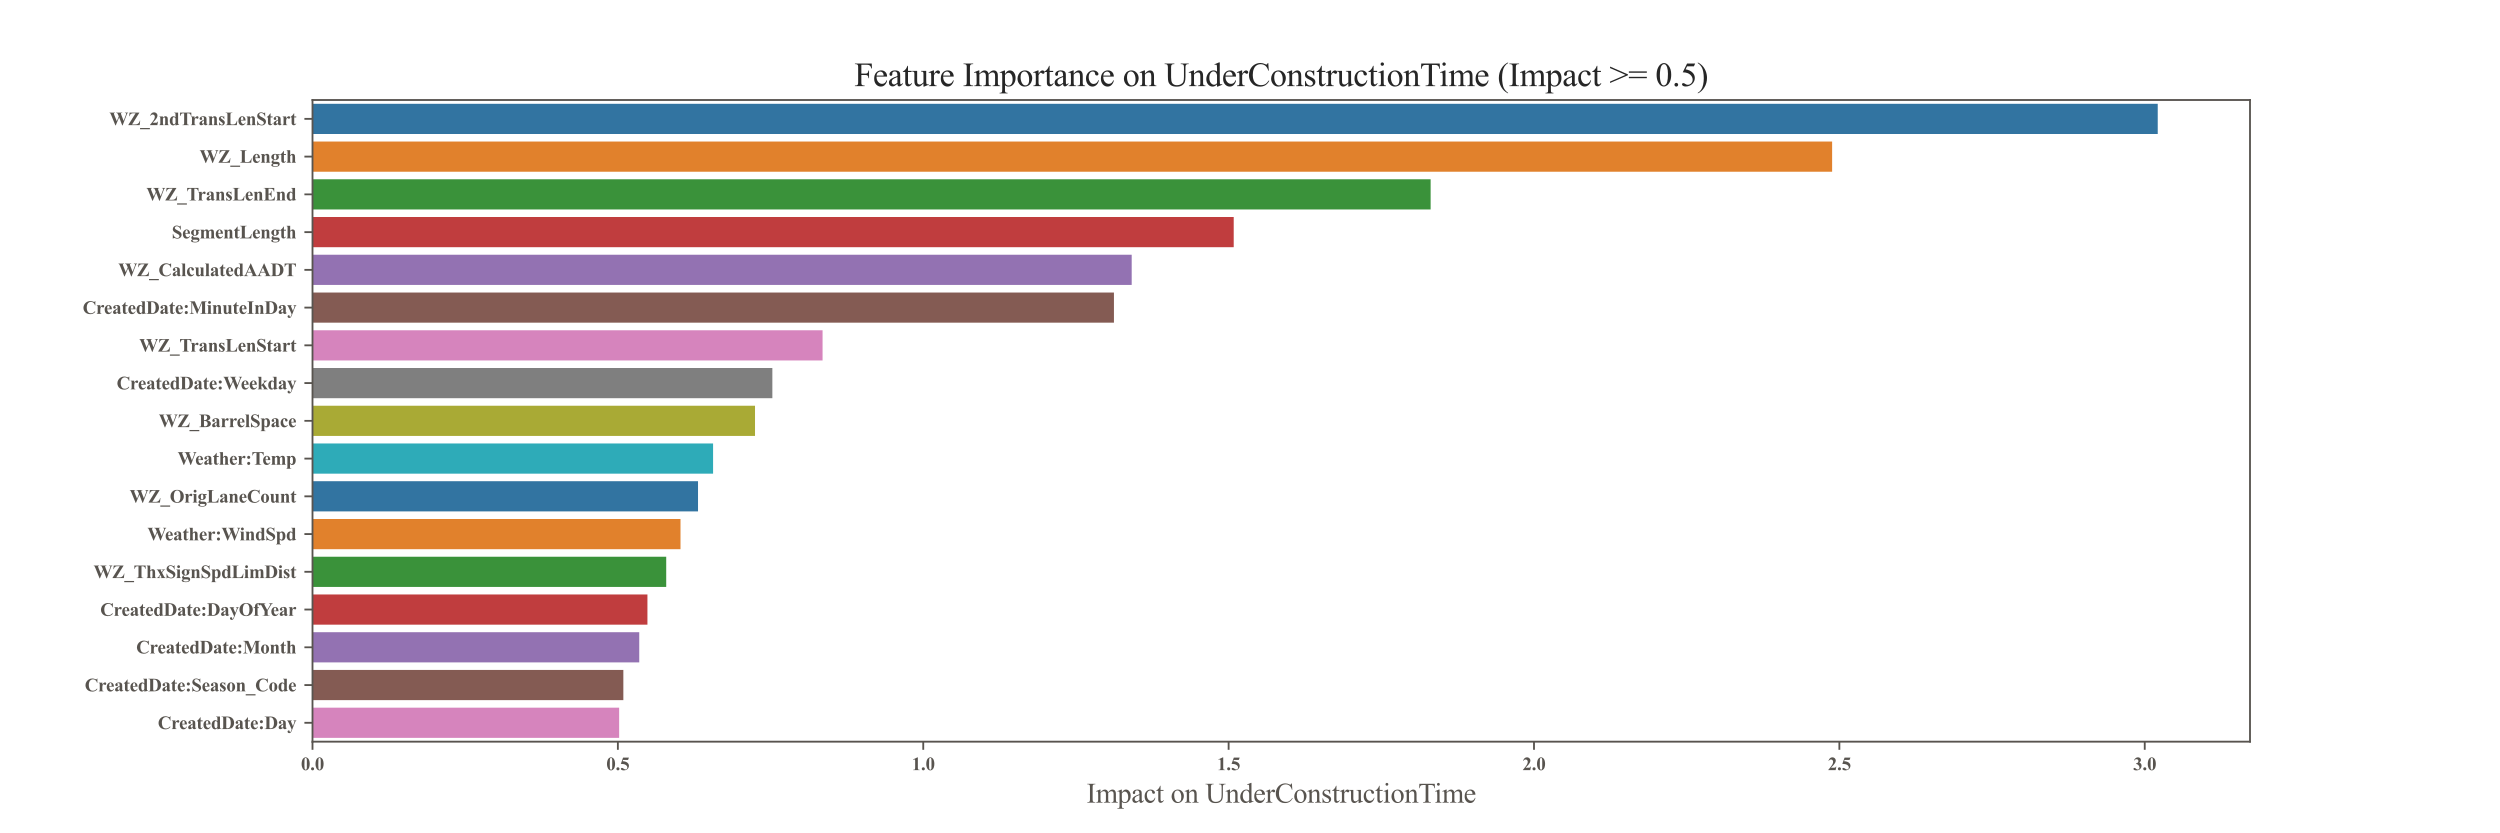 <?xml version="1.0" encoding="utf-8" standalone="no"?>
<!DOCTYPE svg PUBLIC "-//W3C//DTD SVG 1.1//EN"
  "http://www.w3.org/Graphics/SVG/1.1/DTD/svg11.dtd">
<svg xmlns:xlink="http://www.w3.org/1999/xlink" width="1080pt" height="360pt" viewBox="0 0 1080 360" xmlns="http://www.w3.org/2000/svg" version="1.1">
 <defs>
  <style type="text/css">*{stroke-linejoin: round; stroke-linecap: butt}</style>
 </defs>
 <g id="figure_1">
  <g id="patch_1">
   <path d="M 0 360 
L 1080 360 
L 1080 0 
L 0 0 
z
" style="fill: #ffffff"/>
  </g>
  <g id="axes_1">
   <g id="patch_2">
    <path d="M 135 320.4 
L 972 320.4 
L 972 43.2 
L 135 43.2 
z
" style="fill: #ffffff"/>
   </g>
   <g id="patch_3">
    <path d="M 135 44.831 
L 932.143 44.831 
L 932.143 57.875 
L 135 57.875 
z
" clip-path="url(#pe11f7b5cbc)" style="fill: #3274a1"/>
   </g>
   <g id="patch_4">
    <path d="M 135 61.136 
L 791.478 61.136 
L 791.478 74.181 
L 135 74.181 
z
" clip-path="url(#pe11f7b5cbc)" style="fill: #e1812c"/>
   </g>
   <g id="patch_5">
    <path d="M 135 77.442 
L 618.034 77.442 
L 618.034 90.487 
L 135 90.487 
z
" clip-path="url(#pe11f7b5cbc)" style="fill: #3a923a"/>
   </g>
   <g id="patch_6">
    <path d="M 135 93.748 
L 532.965 93.748 
L 532.965 106.793 
L 135 106.793 
z
" clip-path="url(#pe11f7b5cbc)" style="fill: #c03d3e"/>
   </g>
   <g id="patch_7">
    <path d="M 135 110.054 
L 488.893 110.054 
L 488.893 123.099 
L 135 123.099 
z
" clip-path="url(#pe11f7b5cbc)" style="fill: #9372b2"/>
   </g>
   <g id="patch_8">
    <path d="M 135 126.36 
L 481.225 126.36 
L 481.225 139.405 
L 135 139.405 
z
" clip-path="url(#pe11f7b5cbc)" style="fill: #845b53"/>
   </g>
   <g id="patch_9">
    <path d="M 135 142.666 
L 355.35 142.666 
L 355.35 155.711 
L 135 155.711 
z
" clip-path="url(#pe11f7b5cbc)" style="fill: #d684bd"/>
   </g>
   <g id="patch_10">
    <path d="M 135 158.972 
L 333.659 158.972 
L 333.659 172.016 
L 135 172.016 
z
" clip-path="url(#pe11f7b5cbc)" style="fill: #7f7f7f"/>
   </g>
   <g id="patch_11">
    <path d="M 135 175.278 
L 326.166 175.278 
L 326.166 188.322 
L 135 188.322 
z
" clip-path="url(#pe11f7b5cbc)" style="fill: #a9aa35"/>
   </g>
   <g id="patch_12">
    <path d="M 135 191.584 
L 308.052 191.584 
L 308.052 204.628 
L 135 204.628 
z
" clip-path="url(#pe11f7b5cbc)" style="fill: #2eabb8"/>
   </g>
   <g id="patch_13">
    <path d="M 135 207.889 
L 301.545 207.889 
L 301.545 220.934 
L 135 220.934 
z
" clip-path="url(#pe11f7b5cbc)" style="fill: #3274a1"/>
   </g>
   <g id="patch_14">
    <path d="M 135 224.195 
L 293.976 224.195 
L 293.976 237.24 
L 135 237.24 
z
" clip-path="url(#pe11f7b5cbc)" style="fill: #e1812c"/>
   </g>
   <g id="patch_15">
    <path d="M 135 240.501 
L 287.804 240.501 
L 287.804 253.546 
L 135 253.546 
z
" clip-path="url(#pe11f7b5cbc)" style="fill: #3a923a"/>
   </g>
   <g id="patch_16">
    <path d="M 135 256.807 
L 279.691 256.807 
L 279.691 269.852 
L 135 269.852 
z
" clip-path="url(#pe11f7b5cbc)" style="fill: #c03d3e"/>
   </g>
   <g id="patch_17">
    <path d="M 135 273.113 
L 276.156 273.113 
L 276.156 286.158 
L 135 286.158 
z
" clip-path="url(#pe11f7b5cbc)" style="fill: #9372b2"/>
   </g>
   <g id="patch_18">
    <path d="M 135 289.419 
L 269.286 289.419 
L 269.286 302.464 
L 135 302.464 
z
" clip-path="url(#pe11f7b5cbc)" style="fill: #845b53"/>
   </g>
   <g id="patch_19">
    <path d="M 135 305.725 
L 267.47 305.725 
L 267.47 318.769 
L 135 318.769 
z
" clip-path="url(#pe11f7b5cbc)" style="fill: #d684bd"/>
   </g>
   <g id="matplotlib.axis_1">
    <g id="xtick_1">
     <g id="line2d_1">
      <defs>
       <path id="m43397e48e1" d="M 0 0 
L 0 3.5 
" style="stroke: #58544f; stroke-width: 0.8"/>
      </defs>
      <g>
       <use xlink:href="#m43397e48e1" x="135" y="320.4" style="fill: #58544f; stroke: #58544f; stroke-width: 0.8"/>
      </g>
     </g>
     <g id="text_1">
      <!-- 0.0 -->
      <g style="fill: #58544f" transform="translate(130 332.697) scale(0.08 -0.08)">
       <defs>
        <path id="TimesNewRomanPS-BoldMT-30" d="M 2966 2119 
Q 2966 1484 2788 934 
Q 2681 597 2501 381 
Q 2322 166 2094 39 
Q 1866 -88 1597 -88 
Q 1291 -88 1044 68 
Q 797 225 606 516 
Q 469 728 366 1081 
Q 231 1559 231 2069 
Q 231 2759 425 3338 
Q 584 3816 909 4070 
Q 1234 4325 1597 4325 
Q 1966 4325 2286 4073 
Q 2606 3822 2756 3397 
Q 2966 2813 2966 2119 
z
M 2003 2125 
Q 2003 3238 1991 3422 
Q 1959 3856 1841 4009 
Q 1763 4109 1588 4109 
Q 1453 4109 1375 4034 
Q 1259 3925 1218 3648 
Q 1178 3372 1178 1719 
Q 1178 819 1241 513 
Q 1288 291 1375 216 
Q 1463 141 1606 141 
Q 1763 141 1841 241 
Q 1972 416 1991 781 
L 2003 2125 
z
" transform="scale(0.016)"/>
        <path id="TimesNewRomanPS-BoldMT-2e" d="M 800 963 
Q 1019 963 1170 809 
Q 1322 656 1322 441 
Q 1322 225 1169 73 
Q 1016 -78 800 -78 
Q 584 -78 432 73 
Q 281 225 281 441 
Q 281 656 432 809 
Q 584 963 800 963 
z
" transform="scale(0.016)"/>
       </defs>
       <use xlink:href="#TimesNewRomanPS-BoldMT-30"/>
       <use xlink:href="#TimesNewRomanPS-BoldMT-2e" x="50"/>
       <use xlink:href="#TimesNewRomanPS-BoldMT-30" x="75"/>
      </g>
     </g>
    </g>
    <g id="xtick_2">
     <g id="line2d_2">
      <g>
       <use xlink:href="#m43397e48e1" x="266.921" y="320.4" style="fill: #58544f; stroke: #58544f; stroke-width: 0.8"/>
      </g>
     </g>
     <g id="text_2">
      <!-- 0.5 -->
      <g style="fill: #58544f" transform="translate(261.921 332.697) scale(0.08 -0.08)">
       <defs>
        <path id="TimesNewRomanPS-BoldMT-35" d="M 975 4238 
L 2959 4238 
L 2644 3431 
L 975 3431 
L 816 3009 
Q 1894 2969 2475 2472 
Q 2953 2063 2953 1453 
Q 2953 1063 2731 689 
Q 2509 316 2106 114 
Q 1703 -88 1222 -88 
Q 703 -88 425 106 
Q 231 244 231 419 
Q 231 553 332 656 
Q 434 759 569 759 
Q 691 759 816 709 
Q 941 659 1244 447 
Q 1434 316 1572 266 
Q 1669 228 1791 228 
Q 2047 228 2226 415 
Q 2406 603 2406 866 
Q 2406 1416 1856 1759 
Q 1306 2103 469 2103 
Q 384 2103 216 2100 
L 975 4238 
z
" transform="scale(0.016)"/>
       </defs>
       <use xlink:href="#TimesNewRomanPS-BoldMT-30"/>
       <use xlink:href="#TimesNewRomanPS-BoldMT-2e" x="50"/>
       <use xlink:href="#TimesNewRomanPS-BoldMT-35" x="75"/>
      </g>
     </g>
    </g>
    <g id="xtick_3">
     <g id="line2d_3">
      <g>
       <use xlink:href="#m43397e48e1" x="398.843" y="320.4" style="fill: #58544f; stroke: #58544f; stroke-width: 0.8"/>
      </g>
     </g>
     <g id="text_3">
      <!-- 1.0 -->
      <g style="fill: #58544f" transform="translate(393.843 332.697) scale(0.08 -0.08)">
       <defs>
        <path id="TimesNewRomanPS-BoldMT-31" d="M 2084 4325 
L 2084 859 
Q 2084 469 2118 361 
Q 2153 253 2262 184 
Q 2372 116 2613 116 
L 2709 116 
L 2709 0 
L 478 0 
L 478 116 
L 591 116 
Q 863 116 978 178 
Q 1094 241 1134 350 
Q 1175 459 1175 859 
L 1175 3056 
Q 1175 3350 1147 3423 
Q 1119 3497 1042 3548 
Q 966 3600 866 3600 
Q 706 3600 478 3500 
L 422 3613 
L 1981 4325 
L 2084 4325 
z
" transform="scale(0.016)"/>
       </defs>
       <use xlink:href="#TimesNewRomanPS-BoldMT-31"/>
       <use xlink:href="#TimesNewRomanPS-BoldMT-2e" x="50"/>
       <use xlink:href="#TimesNewRomanPS-BoldMT-30" x="75"/>
      </g>
     </g>
    </g>
    <g id="xtick_4">
     <g id="line2d_4">
      <g>
       <use xlink:href="#m43397e48e1" x="530.764" y="320.4" style="fill: #58544f; stroke: #58544f; stroke-width: 0.8"/>
      </g>
     </g>
     <g id="text_4">
      <!-- 1.5 -->
      <g style="fill: #58544f" transform="translate(525.764 332.697) scale(0.08 -0.08)">
       <use xlink:href="#TimesNewRomanPS-BoldMT-31"/>
       <use xlink:href="#TimesNewRomanPS-BoldMT-2e" x="50"/>
       <use xlink:href="#TimesNewRomanPS-BoldMT-35" x="75"/>
      </g>
     </g>
    </g>
    <g id="xtick_5">
     <g id="line2d_5">
      <g>
       <use xlink:href="#m43397e48e1" x="662.686" y="320.4" style="fill: #58544f; stroke: #58544f; stroke-width: 0.8"/>
      </g>
     </g>
     <g id="text_5">
      <!-- 2.0 -->
      <g style="fill: #58544f" transform="translate(657.686 332.697) scale(0.08 -0.08)">
       <defs>
        <path id="TimesNewRomanPS-BoldMT-32" d="M 2650 0 
L 156 0 
L 156 69 
Q 1303 1434 1548 1906 
Q 1794 2378 1794 2828 
Q 1794 3156 1591 3373 
Q 1388 3591 1094 3591 
Q 613 3591 347 3109 
L 231 3150 
Q 400 3750 744 4037 
Q 1088 4325 1538 4325 
Q 1859 4325 2125 4175 
Q 2391 4025 2541 3764 
Q 2691 3503 2691 3275 
Q 2691 2859 2459 2431 
Q 2144 1853 1081 819 
L 1997 819 
Q 2334 819 2436 847 
Q 2538 875 2603 942 
Q 2669 1009 2775 1225 
L 2888 1225 
L 2650 0 
z
" transform="scale(0.016)"/>
       </defs>
       <use xlink:href="#TimesNewRomanPS-BoldMT-32"/>
       <use xlink:href="#TimesNewRomanPS-BoldMT-2e" x="50"/>
       <use xlink:href="#TimesNewRomanPS-BoldMT-30" x="75"/>
      </g>
     </g>
    </g>
    <g id="xtick_6">
     <g id="line2d_6">
      <g>
       <use xlink:href="#m43397e48e1" x="794.607" y="320.4" style="fill: #58544f; stroke: #58544f; stroke-width: 0.8"/>
      </g>
     </g>
     <g id="text_6">
      <!-- 2.5 -->
      <g style="fill: #58544f" transform="translate(789.607 332.697) scale(0.08 -0.08)">
       <use xlink:href="#TimesNewRomanPS-BoldMT-32"/>
       <use xlink:href="#TimesNewRomanPS-BoldMT-2e" x="50"/>
       <use xlink:href="#TimesNewRomanPS-BoldMT-35" x="75"/>
      </g>
     </g>
    </g>
    <g id="xtick_7">
     <g id="line2d_7">
      <g>
       <use xlink:href="#m43397e48e1" x="926.529" y="320.4" style="fill: #58544f; stroke: #58544f; stroke-width: 0.8"/>
      </g>
     </g>
     <g id="text_7">
      <!-- 3.0 -->
      <g style="fill: #58544f" transform="translate(921.529 332.697) scale(0.08 -0.08)">
       <defs>
        <path id="TimesNewRomanPS-BoldMT-33" d="M 947 2125 
L 947 2234 
Q 1303 2338 1440 2427 
Q 1578 2516 1678 2698 
Q 1778 2881 1778 3069 
Q 1778 3328 1589 3514 
Q 1400 3700 1119 3700 
Q 681 3700 375 3238 
L 259 3278 
Q 484 3800 836 4062 
Q 1188 4325 1619 4325 
Q 2059 4325 2345 4056 
Q 2631 3788 2631 3428 
Q 2631 3194 2498 2976 
Q 2366 2759 2081 2594 
Q 2447 2416 2639 2155 
Q 2831 1894 2831 1500 
Q 2831 838 2351 373 
Q 1872 -91 1066 -91 
Q 528 -91 281 88 
Q 103 213 103 409 
Q 103 553 206 654 
Q 309 756 444 756 
Q 547 756 638 713 
Q 688 688 992 439 
Q 1297 191 1563 191 
Q 1794 191 1959 373 
Q 2125 556 2125 838 
Q 2125 1266 1825 1627 
Q 1525 1988 947 2125 
z
" transform="scale(0.016)"/>
       </defs>
       <use xlink:href="#TimesNewRomanPS-BoldMT-33"/>
       <use xlink:href="#TimesNewRomanPS-BoldMT-2e" x="50"/>
       <use xlink:href="#TimesNewRomanPS-BoldMT-30" x="75"/>
      </g>
     </g>
    </g>
    <g id="text_8">
     <!-- Impact on UnderConstructionTime -->
     <g style="fill: #58544f" transform="translate(469.396 346.741) scale(0.12 -0.12)">
      <defs>
       <path id="TimesNewRomanPSMT-49" d="M 1975 116 
L 1975 0 
L 159 0 
L 159 116 
L 309 116 
Q 572 116 691 269 
Q 766 369 766 750 
L 766 3488 
Q 766 3809 725 3913 
Q 694 3991 597 4047 
Q 459 4122 309 4122 
L 159 4122 
L 159 4238 
L 1975 4238 
L 1975 4122 
L 1822 4122 
Q 1563 4122 1444 3969 
Q 1366 3869 1366 3488 
L 1366 750 
Q 1366 428 1406 325 
Q 1438 247 1538 191 
Q 1672 116 1822 116 
L 1975 116 
z
" transform="scale(0.016)"/>
       <path id="TimesNewRomanPSMT-6d" d="M 1050 2338 
Q 1363 2650 1419 2697 
Q 1559 2816 1721 2881 
Q 1884 2947 2044 2947 
Q 2313 2947 2506 2790 
Q 2700 2634 2766 2338 
Q 3088 2713 3309 2830 
Q 3531 2947 3766 2947 
Q 3994 2947 4170 2830 
Q 4347 2713 4450 2447 
Q 4519 2266 4519 1878 
L 4519 647 
Q 4519 378 4559 278 
Q 4591 209 4675 161 
Q 4759 113 4950 113 
L 4950 0 
L 3538 0 
L 3538 113 
L 3597 113 
Q 3781 113 3884 184 
Q 3956 234 3988 344 
Q 4000 397 4000 647 
L 4000 1878 
Q 4000 2228 3916 2372 
Q 3794 2572 3525 2572 
Q 3359 2572 3192 2489 
Q 3025 2406 2788 2181 
L 2781 2147 
L 2788 2013 
L 2788 647 
Q 2788 353 2820 281 
Q 2853 209 2943 161 
Q 3034 113 3253 113 
L 3253 0 
L 1806 0 
L 1806 113 
Q 2044 113 2133 169 
Q 2222 225 2256 338 
Q 2272 391 2272 647 
L 2272 1878 
Q 2272 2228 2169 2381 
Q 2031 2581 1784 2581 
Q 1616 2581 1450 2491 
Q 1191 2353 1050 2181 
L 1050 647 
Q 1050 366 1089 281 
Q 1128 197 1204 155 
Q 1281 113 1516 113 
L 1516 0 
L 100 0 
L 100 113 
Q 297 113 375 155 
Q 453 197 493 289 
Q 534 381 534 647 
L 534 1741 
Q 534 2213 506 2350 
Q 484 2453 437 2492 
Q 391 2531 309 2531 
Q 222 2531 100 2484 
L 53 2597 
L 916 2947 
L 1050 2947 
L 1050 2338 
z
" transform="scale(0.016)"/>
       <path id="TimesNewRomanPSMT-70" d="M -6 2578 
L 875 2934 
L 994 2934 
L 994 2266 
Q 1216 2644 1439 2795 
Q 1663 2947 1909 2947 
Q 2341 2947 2628 2609 
Q 2981 2197 2981 1534 
Q 2981 794 2556 309 
Q 2206 -88 1675 -88 
Q 1444 -88 1275 -22 
Q 1150 25 994 166 
L 994 -706 
Q 994 -1000 1030 -1079 
Q 1066 -1159 1155 -1206 
Q 1244 -1253 1478 -1253 
L 1478 -1369 
L -22 -1369 
L -22 -1253 
L 56 -1253 
Q 228 -1256 350 -1188 
Q 409 -1153 442 -1076 
Q 475 -1000 475 -688 
L 475 2019 
Q 475 2297 450 2372 
Q 425 2447 370 2484 
Q 316 2522 222 2522 
Q 147 2522 31 2478 
L -6 2578 
z
M 994 2081 
L 994 1013 
Q 994 666 1022 556 
Q 1066 375 1236 237 
Q 1406 100 1666 100 
Q 1978 100 2172 344 
Q 2425 663 2425 1241 
Q 2425 1897 2138 2250 
Q 1938 2494 1663 2494 
Q 1513 2494 1366 2419 
Q 1253 2363 994 2081 
z
" transform="scale(0.016)"/>
       <path id="TimesNewRomanPSMT-61" d="M 1822 413 
Q 1381 72 1269 19 
Q 1100 -59 909 -59 
Q 613 -59 420 144 
Q 228 347 228 678 
Q 228 888 322 1041 
Q 450 1253 767 1440 
Q 1084 1628 1822 1897 
L 1822 2009 
Q 1822 2438 1686 2597 
Q 1550 2756 1291 2756 
Q 1094 2756 978 2650 
Q 859 2544 859 2406 
L 866 2225 
Q 866 2081 792 2003 
Q 719 1925 600 1925 
Q 484 1925 411 2006 
Q 338 2088 338 2228 
Q 338 2497 613 2722 
Q 888 2947 1384 2947 
Q 1766 2947 2009 2819 
Q 2194 2722 2281 2516 
Q 2338 2381 2338 1966 
L 2338 994 
Q 2338 584 2353 492 
Q 2369 400 2405 369 
Q 2441 338 2488 338 
Q 2538 338 2575 359 
Q 2641 400 2828 588 
L 2828 413 
Q 2478 -56 2159 -56 
Q 2006 -56 1915 50 
Q 1825 156 1822 413 
z
M 1822 616 
L 1822 1706 
Q 1350 1519 1213 1441 
Q 966 1303 859 1153 
Q 753 1003 753 825 
Q 753 600 887 451 
Q 1022 303 1197 303 
Q 1434 303 1822 616 
z
" transform="scale(0.016)"/>
       <path id="TimesNewRomanPSMT-63" d="M 2631 1088 
Q 2516 522 2178 217 
Q 1841 -88 1431 -88 
Q 944 -88 581 321 
Q 219 731 219 1428 
Q 219 2103 620 2525 
Q 1022 2947 1584 2947 
Q 2006 2947 2278 2723 
Q 2550 2500 2550 2259 
Q 2550 2141 2473 2067 
Q 2397 1994 2259 1994 
Q 2075 1994 1981 2113 
Q 1928 2178 1911 2362 
Q 1894 2547 1784 2644 
Q 1675 2738 1481 2738 
Q 1169 2738 978 2506 
Q 725 2200 725 1697 
Q 725 1184 976 792 
Q 1228 400 1656 400 
Q 1963 400 2206 609 
Q 2378 753 2541 1131 
L 2631 1088 
z
" transform="scale(0.016)"/>
       <path id="TimesNewRomanPSMT-74" d="M 1031 3803 
L 1031 2863 
L 1700 2863 
L 1700 2644 
L 1031 2644 
L 1031 788 
Q 1031 509 1111 412 
Q 1191 316 1316 316 
Q 1419 316 1516 380 
Q 1613 444 1666 569 
L 1788 569 
Q 1678 263 1478 108 
Q 1278 -47 1066 -47 
Q 922 -47 784 33 
Q 647 113 581 261 
Q 516 409 516 719 
L 516 2644 
L 63 2644 
L 63 2747 
Q 234 2816 414 2980 
Q 594 3144 734 3369 
Q 806 3488 934 3803 
L 1031 3803 
z
" transform="scale(0.016)"/>
       <path id="TimesNewRomanPSMT-20" transform="scale(0.016)"/>
       <path id="TimesNewRomanPSMT-6f" d="M 1600 2947 
Q 2250 2947 2644 2453 
Q 2978 2031 2978 1484 
Q 2978 1100 2793 706 
Q 2609 313 2286 112 
Q 1963 -88 1566 -88 
Q 919 -88 538 428 
Q 216 863 216 1403 
Q 216 1797 411 2186 
Q 606 2575 925 2761 
Q 1244 2947 1600 2947 
z
M 1503 2744 
Q 1338 2744 1170 2645 
Q 1003 2547 900 2300 
Q 797 2053 797 1666 
Q 797 1041 1045 587 
Q 1294 134 1700 134 
Q 2003 134 2200 384 
Q 2397 634 2397 1244 
Q 2397 2006 2069 2444 
Q 1847 2744 1503 2744 
z
" transform="scale(0.016)"/>
       <path id="TimesNewRomanPSMT-6e" d="M 1034 2341 
Q 1538 2947 1994 2947 
Q 2228 2947 2397 2830 
Q 2566 2713 2666 2444 
Q 2734 2256 2734 1869 
L 2734 647 
Q 2734 375 2778 278 
Q 2813 200 2889 156 
Q 2966 113 3172 113 
L 3172 0 
L 1756 0 
L 1756 113 
L 1816 113 
Q 2016 113 2095 173 
Q 2175 234 2206 353 
Q 2219 400 2219 647 
L 2219 1819 
Q 2219 2209 2117 2386 
Q 2016 2563 1775 2563 
Q 1403 2563 1034 2156 
L 1034 647 
Q 1034 356 1069 288 
Q 1113 197 1189 155 
Q 1266 113 1500 113 
L 1500 0 
L 84 0 
L 84 113 
L 147 113 
Q 366 113 442 223 
Q 519 334 519 647 
L 519 1709 
Q 519 2225 495 2337 
Q 472 2450 423 2490 
Q 375 2531 294 2531 
Q 206 2531 84 2484 
L 38 2597 
L 900 2947 
L 1034 2947 
L 1034 2341 
z
" transform="scale(0.016)"/>
       <path id="TimesNewRomanPSMT-55" d="M 3053 4122 
L 3053 4238 
L 4553 4238 
L 4553 4122 
L 4394 4122 
Q 4144 4122 4009 3913 
Q 3944 3816 3944 3463 
L 3944 1744 
Q 3944 1106 3817 754 
Q 3691 403 3320 151 
Q 2950 -100 2313 -100 
Q 1619 -100 1259 140 
Q 900 381 750 788 
Q 650 1066 650 1831 
L 650 3488 
Q 650 3878 542 4000 
Q 434 4122 194 4122 
L 34 4122 
L 34 4238 
L 1866 4238 
L 1866 4122 
L 1703 4122 
Q 1441 4122 1328 3956 
Q 1250 3844 1250 3488 
L 1250 1641 
Q 1250 1394 1295 1075 
Q 1341 756 1459 578 
Q 1578 400 1801 284 
Q 2025 169 2350 169 
Q 2766 169 3094 350 
Q 3422 531 3542 814 
Q 3663 1097 3663 1772 
L 3663 3488 
Q 3663 3884 3575 3984 
Q 3453 4122 3213 4122 
L 3053 4122 
z
" transform="scale(0.016)"/>
       <path id="TimesNewRomanPSMT-64" d="M 2222 322 
Q 2013 103 1813 7 
Q 1613 -88 1381 -88 
Q 913 -88 563 304 
Q 213 697 213 1313 
Q 213 1928 600 2439 
Q 988 2950 1597 2950 
Q 1975 2950 2222 2709 
L 2222 3238 
Q 2222 3728 2198 3840 
Q 2175 3953 2125 3993 
Q 2075 4034 2000 4034 
Q 1919 4034 1784 3984 
L 1744 4094 
L 2597 4444 
L 2738 4444 
L 2738 1134 
Q 2738 631 2761 520 
Q 2784 409 2836 365 
Q 2888 322 2956 322 
Q 3041 322 3181 375 
L 3216 266 
L 2366 -88 
L 2222 -88 
L 2222 322 
z
M 2222 541 
L 2222 2016 
Q 2203 2228 2109 2403 
Q 2016 2578 1861 2667 
Q 1706 2756 1559 2756 
Q 1284 2756 1069 2509 
Q 784 2184 784 1559 
Q 784 928 1059 592 
Q 1334 256 1672 256 
Q 1956 256 2222 541 
z
" transform="scale(0.016)"/>
       <path id="TimesNewRomanPSMT-65" d="M 681 1784 
Q 678 1147 991 784 
Q 1303 422 1725 422 
Q 2006 422 2214 576 
Q 2422 731 2563 1106 
L 2659 1044 
Q 2594 616 2278 264 
Q 1963 -88 1488 -88 
Q 972 -88 605 314 
Q 238 716 238 1394 
Q 238 2128 614 2539 
Q 991 2950 1559 2950 
Q 2041 2950 2350 2633 
Q 2659 2316 2659 1784 
L 681 1784 
z
M 681 1966 
L 2006 1966 
Q 1991 2241 1941 2353 
Q 1863 2528 1708 2628 
Q 1553 2728 1384 2728 
Q 1125 2728 920 2526 
Q 716 2325 681 1966 
z
" transform="scale(0.016)"/>
       <path id="TimesNewRomanPSMT-72" d="M 1038 2947 
L 1038 2303 
Q 1397 2947 1775 2947 
Q 1947 2947 2059 2842 
Q 2172 2738 2172 2600 
Q 2172 2478 2090 2393 
Q 2009 2309 1897 2309 
Q 1788 2309 1652 2417 
Q 1516 2525 1450 2525 
Q 1394 2525 1328 2463 
Q 1188 2334 1038 2041 
L 1038 669 
Q 1038 431 1097 309 
Q 1138 225 1241 169 
Q 1344 113 1538 113 
L 1538 0 
L 72 0 
L 72 113 
Q 291 113 397 181 
Q 475 231 506 341 
Q 522 394 522 644 
L 522 1753 
Q 522 2253 501 2348 
Q 481 2444 426 2487 
Q 372 2531 291 2531 
Q 194 2531 72 2484 
L 41 2597 
L 906 2947 
L 1038 2947 
z
" transform="scale(0.016)"/>
       <path id="TimesNewRomanPSMT-43" d="M 3853 4334 
L 3950 2894 
L 3853 2894 
Q 3659 3541 3300 3825 
Q 2941 4109 2438 4109 
Q 2016 4109 1675 3895 
Q 1334 3681 1139 3212 
Q 944 2744 944 2047 
Q 944 1472 1128 1050 
Q 1313 628 1683 403 
Q 2053 178 2528 178 
Q 2941 178 3256 354 
Q 3572 531 3950 1056 
L 4047 994 
Q 3728 428 3303 165 
Q 2878 -97 2294 -97 
Q 1241 -97 663 684 
Q 231 1266 231 2053 
Q 231 2688 515 3219 
Q 800 3750 1298 4042 
Q 1797 4334 2388 4334 
Q 2847 4334 3294 4109 
Q 3425 4041 3481 4041 
Q 3566 4041 3628 4100 
Q 3709 4184 3744 4334 
L 3853 4334 
z
" transform="scale(0.016)"/>
       <path id="TimesNewRomanPSMT-73" d="M 2050 2947 
L 2050 1972 
L 1947 1972 
Q 1828 2431 1642 2597 
Q 1456 2763 1169 2763 
Q 950 2763 815 2647 
Q 681 2531 681 2391 
Q 681 2216 781 2091 
Q 878 1963 1175 1819 
L 1631 1597 
Q 2266 1288 2266 781 
Q 2266 391 1970 151 
Q 1675 -88 1309 -88 
Q 1047 -88 709 6 
Q 606 38 541 38 
Q 469 38 428 -44 
L 325 -44 
L 325 978 
L 428 978 
Q 516 541 762 319 
Q 1009 97 1316 97 
Q 1531 97 1667 223 
Q 1803 350 1803 528 
Q 1803 744 1651 891 
Q 1500 1038 1047 1263 
Q 594 1488 453 1669 
Q 313 1847 313 2119 
Q 313 2472 555 2709 
Q 797 2947 1181 2947 
Q 1350 2947 1591 2875 
Q 1750 2828 1803 2828 
Q 1853 2828 1881 2850 
Q 1909 2872 1947 2947 
L 2050 2947 
z
" transform="scale(0.016)"/>
       <path id="TimesNewRomanPSMT-75" d="M 2709 2863 
L 2709 1128 
Q 2709 631 2732 520 
Q 2756 409 2807 365 
Q 2859 322 2928 322 
Q 3025 322 3147 375 
L 3191 266 
L 2334 -88 
L 2194 -88 
L 2194 519 
Q 1825 119 1631 15 
Q 1438 -88 1222 -88 
Q 981 -88 804 51 
Q 628 191 559 409 
Q 491 628 491 1028 
L 491 2306 
Q 491 2509 447 2587 
Q 403 2666 317 2708 
Q 231 2750 6 2747 
L 6 2863 
L 1009 2863 
L 1009 947 
Q 1009 547 1148 422 
Q 1288 297 1484 297 
Q 1619 297 1789 381 
Q 1959 466 2194 703 
L 2194 2325 
Q 2194 2569 2105 2655 
Q 2016 2741 1734 2747 
L 1734 2863 
L 2709 2863 
z
" transform="scale(0.016)"/>
       <path id="TimesNewRomanPSMT-69" d="M 928 4444 
Q 1059 4444 1151 4351 
Q 1244 4259 1244 4128 
Q 1244 3997 1151 3903 
Q 1059 3809 928 3809 
Q 797 3809 703 3903 
Q 609 3997 609 4128 
Q 609 4259 701 4351 
Q 794 4444 928 4444 
z
M 1188 2947 
L 1188 647 
Q 1188 378 1227 289 
Q 1266 200 1342 156 
Q 1419 113 1622 113 
L 1622 0 
L 231 0 
L 231 113 
Q 441 113 512 153 
Q 584 194 626 287 
Q 669 381 669 647 
L 669 1750 
Q 669 2216 641 2353 
Q 619 2453 572 2492 
Q 525 2531 444 2531 
Q 356 2531 231 2484 
L 188 2597 
L 1050 2947 
L 1188 2947 
z
" transform="scale(0.016)"/>
       <path id="TimesNewRomanPSMT-54" d="M 3703 4238 
L 3750 3244 
L 3631 3244 
Q 3597 3506 3538 3619 
Q 3441 3800 3280 3886 
Q 3119 3972 2856 3972 
L 2259 3972 
L 2259 734 
Q 2259 344 2344 247 
Q 2463 116 2709 116 
L 2856 116 
L 2856 0 
L 1059 0 
L 1059 116 
L 1209 116 
Q 1478 116 1591 278 
Q 1659 378 1659 734 
L 1659 3972 
L 1150 3972 
Q 853 3972 728 3928 
Q 566 3869 450 3700 
Q 334 3531 313 3244 
L 194 3244 
L 244 4238 
L 3703 4238 
z
" transform="scale(0.016)"/>
      </defs>
      <use xlink:href="#TimesNewRomanPSMT-49"/>
      <use xlink:href="#TimesNewRomanPSMT-6d" x="33.301"/>
      <use xlink:href="#TimesNewRomanPSMT-70" x="111.084"/>
      <use xlink:href="#TimesNewRomanPSMT-61" x="161.084"/>
      <use xlink:href="#TimesNewRomanPSMT-63" x="205.469"/>
      <use xlink:href="#TimesNewRomanPSMT-74" x="249.854"/>
      <use xlink:href="#TimesNewRomanPSMT-20" x="277.637"/>
      <use xlink:href="#TimesNewRomanPSMT-6f" x="302.637"/>
      <use xlink:href="#TimesNewRomanPSMT-6e" x="352.637"/>
      <use xlink:href="#TimesNewRomanPSMT-20" x="402.637"/>
      <use xlink:href="#TimesNewRomanPSMT-55" x="427.637"/>
      <use xlink:href="#TimesNewRomanPSMT-6e" x="499.854"/>
      <use xlink:href="#TimesNewRomanPSMT-64" x="549.854"/>
      <use xlink:href="#TimesNewRomanPSMT-65" x="599.854"/>
      <use xlink:href="#TimesNewRomanPSMT-72" x="644.238"/>
      <use xlink:href="#TimesNewRomanPSMT-43" x="677.539"/>
      <use xlink:href="#TimesNewRomanPSMT-6f" x="744.238"/>
      <use xlink:href="#TimesNewRomanPSMT-6e" x="794.238"/>
      <use xlink:href="#TimesNewRomanPSMT-73" x="844.238"/>
      <use xlink:href="#TimesNewRomanPSMT-74" x="883.154"/>
      <use xlink:href="#TimesNewRomanPSMT-72" x="910.938"/>
      <use xlink:href="#TimesNewRomanPSMT-75" x="944.238"/>
      <use xlink:href="#TimesNewRomanPSMT-63" x="994.238"/>
      <use xlink:href="#TimesNewRomanPSMT-74" x="1038.623"/>
      <use xlink:href="#TimesNewRomanPSMT-69" x="1066.406"/>
      <use xlink:href="#TimesNewRomanPSMT-6f" x="1094.189"/>
      <use xlink:href="#TimesNewRomanPSMT-6e" x="1144.189"/>
      <use xlink:href="#TimesNewRomanPSMT-54" x="1194.189"/>
      <use xlink:href="#TimesNewRomanPSMT-69" x="1251.773"/>
      <use xlink:href="#TimesNewRomanPSMT-6d" x="1279.557"/>
      <use xlink:href="#TimesNewRomanPSMT-65" x="1357.34"/>
     </g>
    </g>
   </g>
   <g id="matplotlib.axis_2">
    <g id="ytick_1">
     <g id="line2d_8">
      <defs>
       <path id="me7ec7e0954" d="M 0 0 
L -3.5 0 
" style="stroke: #58544f; stroke-width: 0.8"/>
      </defs>
      <g>
       <use xlink:href="#me7ec7e0954" x="135" y="51.353" style="fill: #58544f; stroke: #58544f; stroke-width: 0.8"/>
      </g>
     </g>
     <g id="text_9">
      <!-- WZ_2ndTransLenStart -->
      <g style="fill: #58544f" transform="translate(47.242 54.062) scale(0.08 -0.08)">
       <defs>
        <path id="TimesNewRomanPS-BoldMT-57" d="M 6344 4238 
L 6344 4122 
Q 6225 4113 6144 4056 
Q 6063 4000 6000 3884 
Q 5981 3847 5803 3400 
L 4475 -97 
L 4353 -97 
L 3303 2634 
L 2147 -97 
L 2031 -97 
L 638 3363 
Q 425 3884 340 3993 
Q 256 4103 56 4122 
L 56 4238 
L 1894 4238 
L 1894 4122 
Q 1672 4116 1598 4055 
Q 1525 3994 1525 3903 
Q 1525 3784 1678 3400 
L 2509 1344 
L 3175 2950 
L 3000 3400 
Q 2856 3769 2778 3892 
Q 2700 4016 2598 4069 
Q 2497 4122 2300 4122 
L 2300 4238 
L 4353 4238 
L 4353 4122 
Q 4138 4119 4044 4088 
Q 3978 4066 3940 4014 
Q 3903 3963 3903 3897 
Q 3903 3825 4044 3456 
L 4816 1450 
L 5506 3266 
Q 5616 3547 5641 3650 
Q 5666 3753 5666 3841 
Q 5666 3969 5578 4042 
Q 5491 4116 5244 4122 
L 5244 4238 
L 6344 4238 
z
" transform="scale(0.016)"/>
        <path id="TimesNewRomanPS-BoldMT-5a" d="M 3906 4238 
L 1416 238 
L 2222 238 
Q 2794 238 3022 309 
Q 3394 422 3662 723 
Q 3931 1025 4034 1531 
L 4156 1531 
L 3984 0 
L 103 0 
L 2597 4006 
L 1969 4006 
Q 1603 4006 1488 3984 
Q 1269 3944 1076 3823 
Q 884 3703 757 3503 
Q 631 3303 559 2997 
L 444 2997 
L 559 4238 
L 3906 4238 
z
" transform="scale(0.016)"/>
        <path id="TimesNewRomanPS-BoldMT-5f" d="M -59 -972 
L 3259 -972 
L 3259 -1381 
L -59 -1381 
L -59 -972 
z
" transform="scale(0.016)"/>
        <path id="TimesNewRomanPS-BoldMT-6e" d="M 1409 2922 
L 1409 2544 
Q 1634 2788 1840 2898 
Q 2047 3009 2284 3009 
Q 2569 3009 2756 2851 
Q 2944 2694 3006 2459 
Q 3056 2281 3056 1775 
L 3056 638 
Q 3056 300 3117 217 
Q 3178 134 3372 113 
L 3372 0 
L 1894 0 
L 1894 113 
Q 2059 134 2131 250 
Q 2181 328 2181 638 
L 2181 1938 
Q 2181 2297 2153 2390 
Q 2125 2484 2058 2536 
Q 1991 2588 1909 2588 
Q 1641 2588 1409 2203 
L 1409 638 
Q 1409 309 1470 221 
Q 1531 134 1697 113 
L 1697 0 
L 219 0 
L 219 113 
Q 403 131 481 231 
Q 534 300 534 638 
L 534 2288 
Q 534 2619 473 2700 
Q 413 2781 219 2806 
L 219 2922 
L 1409 2922 
z
" transform="scale(0.016)"/>
        <path id="TimesNewRomanPS-BoldMT-64" d="M 3056 4238 
L 3056 875 
Q 3056 534 3075 472 
Q 3100 369 3170 319 
Q 3241 269 3416 256 
L 3416 153 
L 2181 -88 
L 2181 375 
Q 1959 106 1786 9 
Q 1613 -88 1394 -88 
Q 834 -88 509 413 
Q 247 819 247 1409 
Q 247 1881 409 2254 
Q 572 2628 855 2818 
Q 1138 3009 1463 3009 
Q 1672 3009 1834 2928 
Q 1997 2847 2181 2644 
L 2181 3525 
Q 2181 3859 2153 3928 
Q 2116 4019 2041 4062 
Q 1966 4106 1759 4106 
L 1759 4238 
L 3056 4238 
z
M 2181 2256 
Q 1950 2700 1616 2700 
Q 1500 2700 1425 2638 
Q 1309 2541 1236 2297 
Q 1163 2053 1163 1550 
Q 1163 997 1244 731 
Q 1325 466 1466 347 
Q 1538 288 1663 288 
Q 1938 288 2181 719 
L 2181 2256 
z
" transform="scale(0.016)"/>
        <path id="TimesNewRomanPS-BoldMT-54" d="M 4038 4238 
L 4038 3091 
L 3925 3091 
Q 3825 3488 3703 3661 
Q 3581 3834 3369 3938 
Q 3250 3994 2953 3994 
L 2638 3994 
L 2638 725 
Q 2638 400 2673 319 
Q 2709 238 2814 177 
Q 2919 116 3100 116 
L 3241 116 
L 3241 0 
L 1022 0 
L 1022 116 
L 1163 116 
Q 1347 116 1459 181 
Q 1541 225 1588 331 
Q 1622 406 1622 725 
L 1622 3994 
L 1316 3994 
Q 888 3994 694 3813 
Q 422 3559 350 3091 
L 231 3091 
L 231 4238 
L 4038 4238 
z
" transform="scale(0.016)"/>
        <path id="TimesNewRomanPS-BoldMT-72" d="M 1428 2922 
L 1428 2259 
Q 1719 2713 1937 2861 
Q 2156 3009 2359 3009 
Q 2534 3009 2639 2901 
Q 2744 2794 2744 2597 
Q 2744 2388 2642 2272 
Q 2541 2156 2397 2156 
Q 2231 2156 2109 2262 
Q 1988 2369 1966 2381 
Q 1934 2400 1894 2400 
Q 1803 2400 1722 2331 
Q 1594 2225 1528 2028 
Q 1428 1725 1428 1359 
L 1428 688 
L 1431 513 
Q 1431 334 1453 284 
Q 1491 200 1564 161 
Q 1638 122 1813 113 
L 1813 0 
L 234 0 
L 234 113 
Q 425 128 492 217 
Q 559 306 559 688 
L 559 2303 
Q 559 2553 534 2622 
Q 503 2709 443 2750 
Q 384 2791 234 2806 
L 234 2922 
L 1428 2922 
z
" transform="scale(0.016)"/>
        <path id="TimesNewRomanPS-BoldMT-61" d="M 1828 431 
Q 1294 -41 869 -41 
Q 619 -41 453 123 
Q 288 288 288 534 
Q 288 869 575 1136 
Q 863 1403 1828 1847 
L 1828 2141 
Q 1828 2472 1792 2558 
Q 1756 2644 1656 2708 
Q 1556 2772 1431 2772 
Q 1228 2772 1097 2681 
Q 1016 2625 1016 2550 
Q 1016 2484 1103 2388 
Q 1222 2253 1222 2128 
Q 1222 1975 1108 1867 
Q 994 1759 809 1759 
Q 613 1759 480 1878 
Q 347 1997 347 2156 
Q 347 2381 525 2586 
Q 703 2791 1022 2900 
Q 1341 3009 1684 3009 
Q 2100 3009 2342 2832 
Q 2584 2656 2656 2450 
Q 2700 2319 2700 1847 
L 2700 713 
Q 2700 513 2715 461 
Q 2731 409 2762 384 
Q 2794 359 2834 359 
Q 2916 359 3000 475 
L 3094 400 
Q 2938 169 2770 64 
Q 2603 -41 2391 -41 
Q 2141 -41 2000 76 
Q 1859 194 1828 431 
z
M 1828 659 
L 1828 1638 
Q 1450 1416 1266 1163 
Q 1144 994 1144 822 
Q 1144 678 1247 569 
Q 1325 484 1466 484 
Q 1622 484 1828 659 
z
" transform="scale(0.016)"/>
        <path id="TimesNewRomanPS-BoldMT-73" d="M 2063 3003 
L 2109 2006 
L 2003 2006 
Q 1813 2450 1608 2612 
Q 1403 2775 1200 2775 
Q 1072 2775 981 2689 
Q 891 2603 891 2491 
Q 891 2406 953 2328 
Q 1053 2200 1512 1889 
Q 1972 1578 2117 1361 
Q 2263 1144 2263 875 
Q 2263 631 2141 397 
Q 2019 163 1797 37 
Q 1575 -88 1306 -88 
Q 1097 -88 747 44 
Q 653 78 619 78 
Q 516 78 447 -78 
L 344 -78 
L 294 972 
L 400 972 
Q 541 559 786 353 
Q 1031 147 1250 147 
Q 1400 147 1495 239 
Q 1591 331 1591 463 
Q 1591 613 1497 722 
Q 1403 831 1078 1053 
Q 600 1384 459 1559 
Q 253 1816 253 2125 
Q 253 2463 486 2736 
Q 719 3009 1159 3009 
Q 1397 3009 1619 2894 
Q 1703 2847 1756 2847 
Q 1813 2847 1847 2870 
Q 1881 2894 1956 3003 
L 2063 3003 
z
" transform="scale(0.016)"/>
        <path id="TimesNewRomanPS-BoldMT-4c" d="M 4041 1488 
L 3881 0 
L 119 0 
L 119 116 
L 259 116 
Q 444 116 556 181 
Q 638 225 681 331 
Q 716 406 716 725 
L 716 3513 
Q 716 3838 681 3919 
Q 647 4000 542 4061 
Q 438 4122 259 4122 
L 119 4122 
L 119 4238 
L 2378 4238 
L 2378 4122 
L 2194 4122 
Q 2009 4122 1897 4056 
Q 1816 4013 1769 3906 
Q 1734 3831 1734 3513 
L 1734 813 
Q 1734 488 1771 398 
Q 1809 309 1919 266 
Q 1997 238 2297 238 
L 2650 238 
Q 2988 238 3213 356 
Q 3438 475 3602 731 
Q 3766 988 3913 1488 
L 4041 1488 
z
" transform="scale(0.016)"/>
        <path id="TimesNewRomanPS-BoldMT-65" d="M 2691 1566 
L 1088 1566 
Q 1116 984 1397 647 
Q 1613 388 1916 388 
Q 2103 388 2256 492 
Q 2409 597 2584 869 
L 2691 800 
Q 2453 316 2165 114 
Q 1878 -88 1500 -88 
Q 850 -88 516 413 
Q 247 816 247 1413 
Q 247 2144 642 2576 
Q 1038 3009 1569 3009 
Q 2013 3009 2339 2645 
Q 2666 2281 2691 1566 
z
M 1922 1775 
Q 1922 2278 1867 2465 
Q 1813 2653 1697 2750 
Q 1631 2806 1522 2806 
Q 1359 2806 1256 2647 
Q 1072 2369 1072 1884 
L 1072 1775 
L 1922 1775 
z
" transform="scale(0.016)"/>
        <path id="TimesNewRomanPS-BoldMT-53" d="M 3006 4334 
L 3041 2922 
L 2913 2922 
Q 2822 3453 2467 3776 
Q 2113 4100 1700 4100 
Q 1381 4100 1195 3929 
Q 1009 3759 1009 3538 
Q 1009 3397 1075 3288 
Q 1166 3141 1366 2997 
Q 1513 2894 2044 2631 
Q 2788 2266 3047 1941 
Q 3303 1616 3303 1197 
Q 3303 666 2889 283 
Q 2475 -100 1838 -100 
Q 1638 -100 1459 -59 
Q 1281 -19 1013 94 
Q 863 156 766 156 
Q 684 156 593 93 
Q 503 31 447 -97 
L 331 -97 
L 331 1503 
L 447 1503 
Q 584 828 976 473 
Q 1369 119 1822 119 
Q 2172 119 2380 309 
Q 2588 500 2588 753 
Q 2588 903 2508 1043 
Q 2428 1184 2265 1311 
Q 2103 1438 1691 1641 
Q 1113 1925 859 2125 
Q 606 2325 470 2572 
Q 334 2819 334 3116 
Q 334 3622 706 3978 
Q 1078 4334 1644 4334 
Q 1850 4334 2044 4284 
Q 2191 4247 2402 4145 
Q 2613 4044 2697 4044 
Q 2778 4044 2825 4094 
Q 2872 4144 2913 4334 
L 3006 4334 
z
" transform="scale(0.016)"/>
        <path id="TimesNewRomanPS-BoldMT-74" d="M 1375 3991 
L 1375 2922 
L 2069 2922 
L 2069 2613 
L 1375 2613 
L 1375 809 
Q 1375 556 1398 482 
Q 1422 409 1481 364 
Q 1541 319 1591 319 
Q 1794 319 1975 628 
L 2069 559 
Q 1816 -41 1247 -41 
Q 969 -41 776 114 
Q 584 269 531 459 
Q 500 566 500 1034 
L 500 2613 
L 119 2613 
L 119 2722 
Q 513 3000 789 3306 
Q 1066 3613 1272 3991 
L 1375 3991 
z
" transform="scale(0.016)"/>
       </defs>
       <use xlink:href="#TimesNewRomanPS-BoldMT-57"/>
       <use xlink:href="#TimesNewRomanPS-BoldMT-5a" x="100"/>
       <use xlink:href="#TimesNewRomanPS-BoldMT-5f" x="166.699"/>
       <use xlink:href="#TimesNewRomanPS-BoldMT-32" x="216.699"/>
       <use xlink:href="#TimesNewRomanPS-BoldMT-6e" x="266.699"/>
       <use xlink:href="#TimesNewRomanPS-BoldMT-64" x="322.314"/>
       <use xlink:href="#TimesNewRomanPS-BoldMT-54" x="377.93"/>
       <use xlink:href="#TimesNewRomanPS-BoldMT-72" x="437.254"/>
       <use xlink:href="#TimesNewRomanPS-BoldMT-61" x="481.639"/>
       <use xlink:href="#TimesNewRomanPS-BoldMT-6e" x="531.639"/>
       <use xlink:href="#TimesNewRomanPS-BoldMT-73" x="587.254"/>
       <use xlink:href="#TimesNewRomanPS-BoldMT-4c" x="626.17"/>
       <use xlink:href="#TimesNewRomanPS-BoldMT-65" x="692.869"/>
       <use xlink:href="#TimesNewRomanPS-BoldMT-6e" x="737.254"/>
       <use xlink:href="#TimesNewRomanPS-BoldMT-53" x="792.869"/>
       <use xlink:href="#TimesNewRomanPS-BoldMT-74" x="848.484"/>
       <use xlink:href="#TimesNewRomanPS-BoldMT-61" x="881.785"/>
       <use xlink:href="#TimesNewRomanPS-BoldMT-72" x="931.785"/>
       <use xlink:href="#TimesNewRomanPS-BoldMT-74" x="976.17"/>
      </g>
     </g>
    </g>
    <g id="ytick_2">
     <g id="line2d_9">
      <g>
       <use xlink:href="#me7ec7e0954" x="135" y="67.659" style="fill: #58544f; stroke: #58544f; stroke-width: 0.8"/>
      </g>
     </g>
     <g id="text_10">
      <!-- WZ_Length -->
      <g style="fill: #58544f" transform="translate(86.215 70.308) scale(0.08 -0.08)">
       <defs>
        <path id="TimesNewRomanPS-BoldMT-67" d="M 2091 2888 
L 3075 2888 
L 3075 2544 
L 2516 2544 
Q 2669 2391 2728 2266 
Q 2803 2097 2803 1913 
Q 2803 1600 2629 1370 
Q 2456 1141 2157 1011 
Q 1859 881 1628 881 
Q 1609 881 1253 897 
Q 1113 897 1017 805 
Q 922 713 922 584 
Q 922 472 1008 400 
Q 1094 328 1288 328 
L 1828 334 
Q 2484 334 2731 191 
Q 3084 -9 3084 -425 
Q 3084 -691 2921 -908 
Q 2759 -1125 2494 -1228 
Q 2091 -1381 1566 -1381 
Q 1172 -1381 847 -1304 
Q 522 -1228 381 -1092 
Q 241 -956 241 -806 
Q 241 -663 348 -548 
Q 456 -434 750 -356 
Q 344 -156 344 200 
Q 344 416 509 619 
Q 675 822 1034 972 
Q 616 1125 428 1375 
Q 241 1625 241 1953 
Q 241 2381 591 2695 
Q 941 3009 1491 3009 
Q 1781 3009 2091 2888 
z
M 1550 2816 
Q 1369 2816 1244 2633 
Q 1119 2450 1119 1875 
Q 1119 1409 1242 1236 
Q 1366 1063 1534 1063 
Q 1722 1063 1847 1234 
Q 1972 1406 1972 1903 
Q 1972 2463 1831 2666 
Q 1731 2816 1550 2816 
z
M 1366 -431 
Q 1047 -431 944 -484 
Q 766 -581 766 -747 
Q 766 -906 950 -1036 
Q 1134 -1166 1644 -1166 
Q 2078 -1166 2326 -1050 
Q 2575 -934 2575 -725 
Q 2575 -647 2528 -594 
Q 2444 -500 2273 -465 
Q 2103 -431 1366 -431 
z
" transform="scale(0.016)"/>
        <path id="TimesNewRomanPS-BoldMT-68" d="M 1409 4238 
L 1409 2547 
Q 1650 2800 1850 2904 
Q 2050 3009 2266 3009 
Q 2541 3009 2736 2853 
Q 2931 2697 2995 2486 
Q 3059 2275 3059 1775 
L 3059 634 
Q 3059 300 3121 217 
Q 3184 134 3375 113 
L 3375 0 
L 1894 0 
L 1894 113 
Q 2050 134 2128 238 
Q 2184 319 2184 634 
L 2184 1938 
Q 2184 2300 2156 2392 
Q 2128 2484 2061 2536 
Q 1994 2588 1909 2588 
Q 1784 2588 1665 2502 
Q 1547 2416 1409 2200 
L 1409 634 
Q 1409 322 1456 244 
Q 1516 138 1700 113 
L 1700 0 
L 219 0 
L 219 113 
Q 403 131 481 231 
Q 534 300 534 634 
L 534 3603 
Q 534 3934 473 4015 
Q 413 4097 219 4122 
L 219 4238 
L 1409 4238 
z
" transform="scale(0.016)"/>
       </defs>
       <use xlink:href="#TimesNewRomanPS-BoldMT-57"/>
       <use xlink:href="#TimesNewRomanPS-BoldMT-5a" x="100"/>
       <use xlink:href="#TimesNewRomanPS-BoldMT-5f" x="166.699"/>
       <use xlink:href="#TimesNewRomanPS-BoldMT-4c" x="216.699"/>
       <use xlink:href="#TimesNewRomanPS-BoldMT-65" x="283.398"/>
       <use xlink:href="#TimesNewRomanPS-BoldMT-6e" x="327.783"/>
       <use xlink:href="#TimesNewRomanPS-BoldMT-67" x="383.398"/>
       <use xlink:href="#TimesNewRomanPS-BoldMT-74" x="433.398"/>
       <use xlink:href="#TimesNewRomanPS-BoldMT-68" x="466.699"/>
      </g>
     </g>
    </g>
    <g id="ytick_3">
     <g id="line2d_10">
      <g>
       <use xlink:href="#me7ec7e0954" x="135" y="83.965" style="fill: #58544f; stroke: #58544f; stroke-width: 0.8"/>
      </g>
     </g>
     <g id="text_11">
      <!-- WZ_TransLenEnd -->
      <g style="fill: #58544f" transform="translate(63.234 86.613) scale(0.08 -0.08)">
       <defs>
        <path id="TimesNewRomanPS-BoldMT-45" d="M 1744 3994 
L 1744 2269 
L 1828 2269 
Q 2231 2269 2412 2522 
Q 2594 2775 2644 3269 
L 2763 3269 
L 2763 1050 
L 2644 1050 
Q 2606 1413 2486 1644 
Q 2366 1875 2206 1954 
Q 2047 2034 1744 2034 
L 1744 841 
Q 1744 491 1773 412 
Q 1803 334 1884 284 
Q 1966 234 2147 234 
L 2400 234 
Q 2994 234 3351 509 
Q 3709 784 3866 1347 
L 3981 1347 
L 3791 0 
L 128 0 
L 128 116 
L 269 116 
Q 453 116 566 181 
Q 647 225 691 331 
Q 725 406 725 725 
L 725 3513 
Q 725 3800 709 3866 
Q 678 3975 594 4034 
Q 475 4122 269 4122 
L 128 4122 
L 128 4238 
L 3675 4238 
L 3675 2984 
L 3556 2984 
Q 3466 3444 3302 3644 
Q 3138 3844 2838 3938 
Q 2663 3994 2181 3994 
L 1744 3994 
z
" transform="scale(0.016)"/>
       </defs>
       <use xlink:href="#TimesNewRomanPS-BoldMT-57"/>
       <use xlink:href="#TimesNewRomanPS-BoldMT-5a" x="100"/>
       <use xlink:href="#TimesNewRomanPS-BoldMT-5f" x="166.699"/>
       <use xlink:href="#TimesNewRomanPS-BoldMT-54" x="216.699"/>
       <use xlink:href="#TimesNewRomanPS-BoldMT-72" x="276.023"/>
       <use xlink:href="#TimesNewRomanPS-BoldMT-61" x="320.408"/>
       <use xlink:href="#TimesNewRomanPS-BoldMT-6e" x="370.408"/>
       <use xlink:href="#TimesNewRomanPS-BoldMT-73" x="426.023"/>
       <use xlink:href="#TimesNewRomanPS-BoldMT-4c" x="464.939"/>
       <use xlink:href="#TimesNewRomanPS-BoldMT-65" x="531.639"/>
       <use xlink:href="#TimesNewRomanPS-BoldMT-6e" x="576.023"/>
       <use xlink:href="#TimesNewRomanPS-BoldMT-45" x="631.639"/>
       <use xlink:href="#TimesNewRomanPS-BoldMT-6e" x="698.338"/>
       <use xlink:href="#TimesNewRomanPS-BoldMT-64" x="753.953"/>
      </g>
     </g>
    </g>
    <g id="ytick_4">
     <g id="line2d_11">
      <g>
       <use xlink:href="#me7ec7e0954" x="135" y="100.271" style="fill: #58544f; stroke: #58544f; stroke-width: 0.8"/>
      </g>
     </g>
     <g id="text_12">
      <!-- SegmentLength -->
      <g style="fill: #58544f" transform="translate(74.224 102.979) scale(0.08 -0.08)">
       <defs>
        <path id="TimesNewRomanPS-BoldMT-6d" d="M 1428 2922 
L 1428 2538 
Q 1669 2800 1873 2904 
Q 2078 3009 2322 3009 
Q 2603 3009 2793 2878 
Q 2984 2747 3088 2478 
Q 3338 2759 3567 2884 
Q 3797 3009 4047 3009 
Q 4350 3009 4529 2870 
Q 4709 2731 4779 2517 
Q 4850 2303 4850 1834 
L 4850 638 
Q 4850 300 4911 219 
Q 4972 138 5166 113 
L 5166 0 
L 3656 0 
L 3656 113 
Q 3834 128 3919 250 
Q 3975 334 3975 638 
L 3975 1894 
Q 3975 2284 3944 2390 
Q 3913 2497 3845 2548 
Q 3778 2600 3688 2600 
Q 3553 2600 3415 2501 
Q 3278 2403 3138 2206 
L 3138 638 
Q 3138 322 3191 241 
Q 3263 125 3466 113 
L 3466 0 
L 1953 0 
L 1953 113 
Q 2075 119 2145 173 
Q 2216 228 2239 304 
Q 2263 381 2263 638 
L 2263 1894 
Q 2263 2291 2231 2391 
Q 2200 2491 2126 2547 
Q 2053 2603 1969 2603 
Q 1844 2603 1741 2538 
Q 1594 2441 1428 2206 
L 1428 638 
Q 1428 328 1489 229 
Q 1550 131 1744 113 
L 1744 0 
L 238 0 
L 238 113 
Q 422 131 500 231 
Q 553 300 553 638 
L 553 2288 
Q 553 2619 492 2700 
Q 431 2781 238 2806 
L 238 2922 
L 1428 2922 
z
" transform="scale(0.016)"/>
       </defs>
       <use xlink:href="#TimesNewRomanPS-BoldMT-53"/>
       <use xlink:href="#TimesNewRomanPS-BoldMT-65" x="55.615"/>
       <use xlink:href="#TimesNewRomanPS-BoldMT-67" x="100"/>
       <use xlink:href="#TimesNewRomanPS-BoldMT-6d" x="150"/>
       <use xlink:href="#TimesNewRomanPS-BoldMT-65" x="233.301"/>
       <use xlink:href="#TimesNewRomanPS-BoldMT-6e" x="277.686"/>
       <use xlink:href="#TimesNewRomanPS-BoldMT-74" x="333.301"/>
       <use xlink:href="#TimesNewRomanPS-BoldMT-4c" x="366.602"/>
       <use xlink:href="#TimesNewRomanPS-BoldMT-65" x="433.301"/>
       <use xlink:href="#TimesNewRomanPS-BoldMT-6e" x="477.686"/>
       <use xlink:href="#TimesNewRomanPS-BoldMT-67" x="533.301"/>
       <use xlink:href="#TimesNewRomanPS-BoldMT-74" x="583.301"/>
       <use xlink:href="#TimesNewRomanPS-BoldMT-68" x="616.602"/>
      </g>
     </g>
    </g>
    <g id="ytick_5">
     <g id="line2d_12">
      <g>
       <use xlink:href="#me7ec7e0954" x="135" y="116.576" style="fill: #58544f; stroke: #58544f; stroke-width: 0.8"/>
      </g>
     </g>
     <g id="text_13">
      <!-- WZ_CalculatedAADT -->
      <g style="fill: #58544f" transform="translate(51.109 119.285) scale(0.08 -0.08)">
       <defs>
        <path id="TimesNewRomanPS-BoldMT-43" d="M 4272 4334 
L 4272 2866 
L 4150 2866 
Q 4013 3441 3638 3747 
Q 3263 4053 2788 4053 
Q 2391 4053 2059 3825 
Q 1728 3597 1575 3228 
Q 1378 2756 1378 2178 
Q 1378 1609 1522 1142 
Q 1666 675 1972 436 
Q 2278 197 2766 197 
Q 3166 197 3498 372 
Q 3831 547 4200 975 
L 4200 609 
Q 3844 238 3458 70 
Q 3072 -97 2556 -97 
Q 1878 -97 1351 175 
Q 825 447 539 956 
Q 253 1466 253 2041 
Q 253 2647 570 3190 
Q 888 3734 1427 4034 
Q 1966 4334 2572 4334 
Q 3019 4334 3516 4141 
Q 3803 4028 3881 4028 
Q 3981 4028 4054 4101 
Q 4128 4175 4150 4334 
L 4272 4334 
z
" transform="scale(0.016)"/>
        <path id="TimesNewRomanPS-BoldMT-6c" d="M 1359 4238 
L 1359 606 
Q 1359 297 1431 211 
Q 1503 125 1713 113 
L 1713 0 
L 134 0 
L 134 113 
Q 328 119 422 225 
Q 484 297 484 606 
L 484 3631 
Q 484 3938 412 4023 
Q 341 4109 134 4122 
L 134 4238 
L 1359 4238 
z
" transform="scale(0.016)"/>
        <path id="TimesNewRomanPS-BoldMT-63" d="M 2600 753 
L 2697 678 
Q 2491 291 2183 101 
Q 1875 -88 1528 -88 
Q 944 -88 594 353 
Q 244 794 244 1413 
Q 244 2009 563 2463 
Q 947 3009 1622 3009 
Q 2075 3009 2342 2781 
Q 2609 2553 2609 2272 
Q 2609 2094 2501 1987 
Q 2394 1881 2219 1881 
Q 2034 1881 1914 2003 
Q 1794 2125 1766 2438 
Q 1747 2634 1675 2713 
Q 1603 2791 1506 2791 
Q 1356 2791 1250 2631 
Q 1088 2391 1088 1894 
Q 1088 1481 1219 1104 
Q 1350 728 1578 544 
Q 1750 409 1984 409 
Q 2138 409 2275 481 
Q 2413 553 2600 753 
z
" transform="scale(0.016)"/>
        <path id="TimesNewRomanPS-BoldMT-75" d="M 3038 2922 
L 3038 634 
Q 3038 300 3100 217 
Q 3163 134 3353 113 
L 3353 0 
L 2163 0 
L 2163 391 
Q 1953 141 1743 26 
Q 1534 -88 1275 -88 
Q 1028 -88 836 64 
Q 644 216 578 419 
Q 513 622 513 1128 
L 513 2288 
Q 513 2619 452 2700 
Q 391 2781 197 2806 
L 197 2922 
L 1388 2922 
L 1388 925 
Q 1388 613 1417 522 
Q 1447 431 1511 384 
Q 1575 338 1659 338 
Q 1772 338 1863 397 
Q 1988 478 2163 725 
L 2163 2288 
Q 2163 2619 2102 2700 
Q 2041 2781 1847 2806 
L 1847 2922 
L 3038 2922 
z
" transform="scale(0.016)"/>
        <path id="TimesNewRomanPS-BoldMT-41" d="M 2663 1206 
L 1166 1206 
L 988 794 
Q 900 588 900 453 
Q 900 275 1044 191 
Q 1128 141 1459 116 
L 1459 0 
L 50 0 
L 50 116 
Q 278 150 425 304 
Q 572 459 788 944 
L 2303 4325 
L 2363 4325 
L 3891 850 
Q 4109 356 4250 228 
Q 4356 131 4550 116 
L 4550 0 
L 2500 0 
L 2500 116 
L 2584 116 
Q 2831 116 2931 184 
Q 3000 234 3000 328 
Q 3000 384 2981 444 
Q 2975 472 2888 678 
L 2663 1206 
z
M 2556 1438 
L 1925 2897 
L 1275 1438 
L 2556 1438 
z
" transform="scale(0.016)"/>
        <path id="TimesNewRomanPS-BoldMT-44" d="M 84 0 
L 84 116 
L 225 116 
Q 409 116 507 173 
Q 606 231 653 331 
Q 681 397 681 725 
L 681 3513 
Q 681 3838 647 3919 
Q 613 4000 508 4061 
Q 403 4122 225 4122 
L 84 4122 
L 84 4238 
L 1981 4238 
Q 2741 4238 3203 4031 
Q 3769 3778 4061 3265 
Q 4353 2753 4353 2106 
Q 4353 1659 4209 1282 
Q 4066 906 3837 661 
Q 3609 416 3311 267 
Q 3013 119 2581 38 
Q 2391 0 1981 0 
L 84 0 
z
M 1700 3997 
L 1700 691 
Q 1700 428 1725 368 
Q 1750 309 1809 278 
Q 1894 231 2053 231 
Q 2575 231 2850 588 
Q 3225 1069 3225 2081 
Q 3225 2897 2969 3384 
Q 2766 3766 2447 3903 
Q 2222 4000 1700 3997 
z
" transform="scale(0.016)"/>
       </defs>
       <use xlink:href="#TimesNewRomanPS-BoldMT-57"/>
       <use xlink:href="#TimesNewRomanPS-BoldMT-5a" x="100"/>
       <use xlink:href="#TimesNewRomanPS-BoldMT-5f" x="166.699"/>
       <use xlink:href="#TimesNewRomanPS-BoldMT-43" x="216.699"/>
       <use xlink:href="#TimesNewRomanPS-BoldMT-61" x="288.916"/>
       <use xlink:href="#TimesNewRomanPS-BoldMT-6c" x="338.916"/>
       <use xlink:href="#TimesNewRomanPS-BoldMT-63" x="366.699"/>
       <use xlink:href="#TimesNewRomanPS-BoldMT-75" x="411.084"/>
       <use xlink:href="#TimesNewRomanPS-BoldMT-6c" x="466.699"/>
       <use xlink:href="#TimesNewRomanPS-BoldMT-61" x="494.482"/>
       <use xlink:href="#TimesNewRomanPS-BoldMT-74" x="544.482"/>
       <use xlink:href="#TimesNewRomanPS-BoldMT-65" x="577.783"/>
       <use xlink:href="#TimesNewRomanPS-BoldMT-64" x="622.168"/>
       <use xlink:href="#TimesNewRomanPS-BoldMT-41" x="677.783"/>
       <use xlink:href="#TimesNewRomanPS-BoldMT-41" x="750"/>
       <use xlink:href="#TimesNewRomanPS-BoldMT-44" x="822.217"/>
       <use xlink:href="#TimesNewRomanPS-BoldMT-54" x="894.434"/>
      </g>
     </g>
    </g>
    <g id="ytick_6">
     <g id="line2d_13">
      <g>
       <use xlink:href="#me7ec7e0954" x="135" y="132.882" style="fill: #58544f; stroke: #58544f; stroke-width: 0.8"/>
      </g>
     </g>
     <g id="text_14">
      <!-- CreatedDate:MinuteInDay -->
      <g style="fill: #58544f" transform="translate(35.714 135.594) scale(0.08 -0.08)">
       <defs>
        <path id="TimesNewRomanPS-BoldMT-3a" d="M 1069 3006 
Q 1284 3006 1436 2854 
Q 1588 2703 1588 2488 
Q 1588 2272 1436 2120 
Q 1284 1969 1069 1969 
Q 853 1969 701 2120 
Q 550 2272 550 2488 
Q 550 2703 701 2854 
Q 853 3006 1069 3006 
z
M 1066 963 
Q 1284 963 1436 809 
Q 1588 656 1588 441 
Q 1588 225 1434 73 
Q 1281 -78 1066 -78 
Q 850 -78 698 73 
Q 547 225 547 441 
Q 547 656 698 809 
Q 850 963 1066 963 
z
" transform="scale(0.016)"/>
        <path id="TimesNewRomanPS-BoldMT-4d" d="M 3050 1444 
L 4200 4238 
L 5925 4238 
L 5925 4122 
L 5788 4122 
Q 5600 4122 5488 4056 
Q 5409 4013 5363 3909 
Q 5328 3834 5328 3519 
L 5328 725 
Q 5328 400 5362 319 
Q 5397 238 5503 177 
Q 5609 116 5788 116 
L 5925 116 
L 5925 0 
L 3713 0 
L 3713 116 
L 3850 116 
Q 4038 116 4150 181 
Q 4228 225 4275 331 
Q 4309 406 4309 725 
L 4309 3866 
L 2684 0 
L 2609 0 
L 959 3838 
L 959 853 
Q 959 541 975 469 
Q 1016 313 1152 214 
Q 1288 116 1578 116 
L 1578 0 
L 128 0 
L 128 116 
L 172 116 
Q 313 113 434 161 
Q 556 209 618 290 
Q 681 372 716 519 
Q 722 553 722 838 
L 722 3519 
Q 722 3841 687 3920 
Q 653 4000 547 4061 
Q 441 4122 263 4122 
L 128 4122 
L 128 4238 
L 1859 4238 
L 3050 1444 
z
" transform="scale(0.016)"/>
        <path id="TimesNewRomanPS-BoldMT-69" d="M 919 4338 
Q 1122 4338 1262 4195 
Q 1403 4053 1403 3853 
Q 1403 3653 1261 3512 
Q 1119 3372 919 3372 
Q 719 3372 578 3512 
Q 438 3653 438 3853 
Q 438 4053 578 4195 
Q 719 4338 919 4338 
z
M 1356 2922 
L 1356 606 
Q 1356 297 1428 211 
Q 1500 125 1709 113 
L 1709 0 
L 131 0 
L 131 113 
Q 325 119 419 225 
Q 481 297 481 606 
L 481 2313 
Q 481 2622 409 2708 
Q 338 2794 131 2806 
L 131 2922 
L 1356 2922 
z
" transform="scale(0.016)"/>
        <path id="TimesNewRomanPS-BoldMT-49" d="M 2344 116 
L 2344 0 
L 128 0 
L 128 116 
L 269 116 
Q 453 116 566 181 
Q 647 225 691 331 
Q 725 406 725 725 
L 725 3513 
Q 725 3838 690 3919 
Q 656 4000 551 4061 
Q 447 4122 269 4122 
L 128 4122 
L 128 4238 
L 2344 4238 
L 2344 4122 
L 2203 4122 
Q 2019 4122 1906 4056 
Q 1825 4013 1778 3906 
Q 1744 3831 1744 3513 
L 1744 725 
Q 1744 400 1780 319 
Q 1816 238 1920 177 
Q 2025 116 2203 116 
L 2344 116 
z
" transform="scale(0.016)"/>
        <path id="TimesNewRomanPS-BoldMT-79" d="M 1556 -119 
L 613 2047 
Q 400 2538 298 2650 
Q 197 2763 53 2806 
L 53 2922 
L 1606 2922 
L 1606 2806 
Q 1453 2800 1390 2747 
Q 1328 2694 1328 2619 
Q 1328 2500 1484 2150 
L 1984 1006 
L 2325 1891 
Q 2509 2363 2509 2547 
Q 2509 2663 2432 2731 
Q 2356 2800 2163 2806 
L 2163 2922 
L 3141 2922 
L 3141 2806 
Q 2997 2791 2906 2695 
Q 2816 2600 2603 2047 
L 1769 -119 
Q 1453 -931 1300 -1119 
Q 1084 -1381 759 -1381 
Q 500 -1381 339 -1232 
Q 178 -1084 178 -875 
Q 178 -694 289 -575 
Q 400 -456 563 -456 
Q 719 -456 814 -556 
Q 909 -656 913 -866 
Q 916 -984 941 -1019 
Q 966 -1053 1013 -1053 
Q 1088 -1053 1172 -963 
Q 1297 -831 1466 -363 
L 1556 -119 
z
" transform="scale(0.016)"/>
       </defs>
       <use xlink:href="#TimesNewRomanPS-BoldMT-43"/>
       <use xlink:href="#TimesNewRomanPS-BoldMT-72" x="72.217"/>
       <use xlink:href="#TimesNewRomanPS-BoldMT-65" x="114.852"/>
       <use xlink:href="#TimesNewRomanPS-BoldMT-61" x="159.236"/>
       <use xlink:href="#TimesNewRomanPS-BoldMT-74" x="209.236"/>
       <use xlink:href="#TimesNewRomanPS-BoldMT-65" x="242.537"/>
       <use xlink:href="#TimesNewRomanPS-BoldMT-64" x="286.922"/>
       <use xlink:href="#TimesNewRomanPS-BoldMT-44" x="342.537"/>
       <use xlink:href="#TimesNewRomanPS-BoldMT-61" x="414.754"/>
       <use xlink:href="#TimesNewRomanPS-BoldMT-74" x="464.754"/>
       <use xlink:href="#TimesNewRomanPS-BoldMT-65" x="498.055"/>
       <use xlink:href="#TimesNewRomanPS-BoldMT-3a" x="542.439"/>
       <use xlink:href="#TimesNewRomanPS-BoldMT-4d" x="575.74"/>
       <use xlink:href="#TimesNewRomanPS-BoldMT-69" x="670.125"/>
       <use xlink:href="#TimesNewRomanPS-BoldMT-6e" x="697.908"/>
       <use xlink:href="#TimesNewRomanPS-BoldMT-75" x="753.523"/>
       <use xlink:href="#TimesNewRomanPS-BoldMT-74" x="809.139"/>
       <use xlink:href="#TimesNewRomanPS-BoldMT-65" x="842.439"/>
       <use xlink:href="#TimesNewRomanPS-BoldMT-49" x="886.824"/>
       <use xlink:href="#TimesNewRomanPS-BoldMT-6e" x="925.74"/>
       <use xlink:href="#TimesNewRomanPS-BoldMT-44" x="981.355"/>
       <use xlink:href="#TimesNewRomanPS-BoldMT-61" x="1053.572"/>
       <use xlink:href="#TimesNewRomanPS-BoldMT-79" x="1103.572"/>
      </g>
     </g>
    </g>
    <g id="ytick_7">
     <g id="line2d_14">
      <g>
       <use xlink:href="#me7ec7e0954" x="135" y="149.188" style="fill: #58544f; stroke: #58544f; stroke-width: 0.8"/>
      </g>
     </g>
     <g id="text_15">
      <!-- WZ_TransLenStart -->
      <g style="fill: #58544f" transform="translate(60.14 151.897) scale(0.08 -0.08)">
       <use xlink:href="#TimesNewRomanPS-BoldMT-57"/>
       <use xlink:href="#TimesNewRomanPS-BoldMT-5a" x="100"/>
       <use xlink:href="#TimesNewRomanPS-BoldMT-5f" x="166.699"/>
       <use xlink:href="#TimesNewRomanPS-BoldMT-54" x="216.699"/>
       <use xlink:href="#TimesNewRomanPS-BoldMT-72" x="276.023"/>
       <use xlink:href="#TimesNewRomanPS-BoldMT-61" x="320.408"/>
       <use xlink:href="#TimesNewRomanPS-BoldMT-6e" x="370.408"/>
       <use xlink:href="#TimesNewRomanPS-BoldMT-73" x="426.023"/>
       <use xlink:href="#TimesNewRomanPS-BoldMT-4c" x="464.939"/>
       <use xlink:href="#TimesNewRomanPS-BoldMT-65" x="531.639"/>
       <use xlink:href="#TimesNewRomanPS-BoldMT-6e" x="576.023"/>
       <use xlink:href="#TimesNewRomanPS-BoldMT-53" x="631.639"/>
       <use xlink:href="#TimesNewRomanPS-BoldMT-74" x="687.254"/>
       <use xlink:href="#TimesNewRomanPS-BoldMT-61" x="720.555"/>
       <use xlink:href="#TimesNewRomanPS-BoldMT-72" x="770.555"/>
       <use xlink:href="#TimesNewRomanPS-BoldMT-74" x="814.939"/>
      </g>
     </g>
    </g>
    <g id="ytick_8">
     <g id="line2d_15">
      <g>
       <use xlink:href="#me7ec7e0954" x="135" y="165.494" style="fill: #58544f; stroke: #58544f; stroke-width: 0.8"/>
      </g>
     </g>
     <g id="text_16">
      <!-- CreatedDate:Weekday -->
      <g style="fill: #58544f" transform="translate(50.38 168.203) scale(0.08 -0.08)">
       <defs>
        <path id="TimesNewRomanPS-BoldMT-6b" d="M 1403 4238 
L 1403 1450 
L 2081 2116 
Q 2291 2319 2342 2409 
Q 2394 2500 2394 2584 
Q 2394 2669 2325 2725 
Q 2256 2781 2056 2806 
L 2056 2922 
L 3366 2922 
L 3366 2806 
Q 3178 2797 3037 2717 
Q 2897 2638 2488 2238 
L 2169 1925 
L 2856 919 
Q 3272 306 3350 231 
Q 3456 125 3619 113 
L 3619 0 
L 2109 0 
L 2109 113 
Q 2209 113 2254 150 
Q 2300 188 2300 231 
Q 2300 303 2169 497 
L 1591 1344 
L 1403 1159 
L 1403 634 
Q 1403 300 1465 217 
Q 1528 134 1722 113 
L 1722 0 
L 213 0 
L 213 113 
Q 397 131 475 231 
Q 528 300 528 634 
L 528 3603 
Q 528 3934 467 4015 
Q 406 4097 213 4122 
L 213 4238 
L 1403 4238 
z
" transform="scale(0.016)"/>
       </defs>
       <use xlink:href="#TimesNewRomanPS-BoldMT-43"/>
       <use xlink:href="#TimesNewRomanPS-BoldMT-72" x="72.217"/>
       <use xlink:href="#TimesNewRomanPS-BoldMT-65" x="114.852"/>
       <use xlink:href="#TimesNewRomanPS-BoldMT-61" x="159.236"/>
       <use xlink:href="#TimesNewRomanPS-BoldMT-74" x="209.236"/>
       <use xlink:href="#TimesNewRomanPS-BoldMT-65" x="242.537"/>
       <use xlink:href="#TimesNewRomanPS-BoldMT-64" x="286.922"/>
       <use xlink:href="#TimesNewRomanPS-BoldMT-44" x="342.537"/>
       <use xlink:href="#TimesNewRomanPS-BoldMT-61" x="414.754"/>
       <use xlink:href="#TimesNewRomanPS-BoldMT-74" x="464.754"/>
       <use xlink:href="#TimesNewRomanPS-BoldMT-65" x="498.055"/>
       <use xlink:href="#TimesNewRomanPS-BoldMT-3a" x="542.439"/>
       <use xlink:href="#TimesNewRomanPS-BoldMT-57" x="575.74"/>
       <use xlink:href="#TimesNewRomanPS-BoldMT-65" x="670.24"/>
       <use xlink:href="#TimesNewRomanPS-BoldMT-65" x="714.625"/>
       <use xlink:href="#TimesNewRomanPS-BoldMT-6b" x="759.01"/>
       <use xlink:href="#TimesNewRomanPS-BoldMT-64" x="814.625"/>
       <use xlink:href="#TimesNewRomanPS-BoldMT-61" x="870.24"/>
       <use xlink:href="#TimesNewRomanPS-BoldMT-79" x="920.24"/>
      </g>
     </g>
    </g>
    <g id="ytick_9">
     <g id="line2d_16">
      <g>
       <use xlink:href="#me7ec7e0954" x="135" y="181.8" style="fill: #58544f; stroke: #58544f; stroke-width: 0.8"/>
      </g>
     </g>
     <g id="text_17">
      <!-- WZ_BarrelSpace -->
      <g style="fill: #58544f" transform="translate(68.591 184.509) scale(0.08 -0.08)">
       <defs>
        <path id="TimesNewRomanPS-BoldMT-42" d="M 2847 2247 
Q 3450 2106 3694 1906 
Q 4044 1622 4044 1169 
Q 4044 691 3659 378 
Q 3188 0 2288 0 
L 134 0 
L 134 116 
Q 428 116 533 170 
Q 638 225 680 312 
Q 722 400 722 744 
L 722 3494 
Q 722 3838 680 3927 
Q 638 4016 531 4069 
Q 425 4122 134 4122 
L 134 4238 
L 2166 4238 
Q 2894 4238 3197 4108 
Q 3500 3978 3675 3720 
Q 3850 3463 3850 3172 
Q 3850 2866 3628 2627 
Q 3406 2388 2847 2247 
z
M 1709 2331 
Q 2153 2331 2364 2431 
Q 2575 2531 2687 2712 
Q 2800 2894 2800 3175 
Q 2800 3456 2689 3636 
Q 2578 3816 2372 3909 
Q 2166 4003 1709 4000 
L 1709 2331 
z
M 1709 2088 
L 1709 728 
L 1706 572 
Q 1706 403 1792 317 
Q 1878 231 2047 231 
Q 2297 231 2508 342 
Q 2719 453 2831 664 
Q 2944 875 2944 1134 
Q 2944 1431 2806 1667 
Q 2669 1903 2428 1997 
Q 2188 2091 1709 2088 
z
" transform="scale(0.016)"/>
        <path id="TimesNewRomanPS-BoldMT-70" d="M 1347 297 
L 1347 -791 
Q 1347 -1016 1383 -1097 
Q 1419 -1178 1494 -1215 
Q 1569 -1253 1788 -1253 
L 1788 -1369 
L 122 -1369 
L 122 -1253 
Q 316 -1247 409 -1144 
Q 472 -1072 472 -772 
L 472 2313 
Q 472 2622 400 2708 
Q 328 2794 122 2806 
L 122 2922 
L 1347 2922 
L 1347 2538 
Q 1500 2763 1659 2863 
Q 1888 3009 2156 3009 
Q 2478 3009 2742 2806 
Q 3006 2603 3143 2245 
Q 3281 1888 3281 1475 
Q 3281 1031 3139 664 
Q 2997 297 2726 104 
Q 2456 -88 2125 -88 
Q 1884 -88 1675 19 
Q 1519 100 1347 297 
z
M 1347 613 
Q 1616 231 1922 231 
Q 2091 231 2200 409 
Q 2363 672 2363 1409 
Q 2363 2166 2184 2444 
Q 2066 2628 1866 2628 
Q 1550 2628 1347 2172 
L 1347 613 
z
" transform="scale(0.016)"/>
       </defs>
       <use xlink:href="#TimesNewRomanPS-BoldMT-57"/>
       <use xlink:href="#TimesNewRomanPS-BoldMT-5a" x="100"/>
       <use xlink:href="#TimesNewRomanPS-BoldMT-5f" x="166.699"/>
       <use xlink:href="#TimesNewRomanPS-BoldMT-42" x="216.699"/>
       <use xlink:href="#TimesNewRomanPS-BoldMT-61" x="283.398"/>
       <use xlink:href="#TimesNewRomanPS-BoldMT-72" x="333.398"/>
       <use xlink:href="#TimesNewRomanPS-BoldMT-72" x="377.783"/>
       <use xlink:href="#TimesNewRomanPS-BoldMT-65" x="420.418"/>
       <use xlink:href="#TimesNewRomanPS-BoldMT-6c" x="464.803"/>
       <use xlink:href="#TimesNewRomanPS-BoldMT-53" x="492.586"/>
       <use xlink:href="#TimesNewRomanPS-BoldMT-70" x="548.201"/>
       <use xlink:href="#TimesNewRomanPS-BoldMT-61" x="603.816"/>
       <use xlink:href="#TimesNewRomanPS-BoldMT-63" x="653.816"/>
       <use xlink:href="#TimesNewRomanPS-BoldMT-65" x="698.201"/>
      </g>
     </g>
    </g>
    <g id="ytick_10">
     <g id="line2d_17">
      <g>
       <use xlink:href="#me7ec7e0954" x="135" y="198.106" style="fill: #58544f; stroke: #58544f; stroke-width: 0.8"/>
      </g>
     </g>
     <g id="text_18">
      <!-- Weather:Temp -->
      <g style="fill: #58544f" transform="translate(76.74 200.755) scale(0.08 -0.08)">
       <use xlink:href="#TimesNewRomanPS-BoldMT-57"/>
       <use xlink:href="#TimesNewRomanPS-BoldMT-65" x="94.5"/>
       <use xlink:href="#TimesNewRomanPS-BoldMT-61" x="138.885"/>
       <use xlink:href="#TimesNewRomanPS-BoldMT-74" x="188.885"/>
       <use xlink:href="#TimesNewRomanPS-BoldMT-68" x="222.186"/>
       <use xlink:href="#TimesNewRomanPS-BoldMT-65" x="277.801"/>
       <use xlink:href="#TimesNewRomanPS-BoldMT-72" x="322.186"/>
       <use xlink:href="#TimesNewRomanPS-BoldMT-3a" x="366.57"/>
       <use xlink:href="#TimesNewRomanPS-BoldMT-54" x="399.871"/>
       <use xlink:href="#TimesNewRomanPS-BoldMT-65" x="457.445"/>
       <use xlink:href="#TimesNewRomanPS-BoldMT-6d" x="501.83"/>
       <use xlink:href="#TimesNewRomanPS-BoldMT-70" x="585.131"/>
      </g>
     </g>
    </g>
    <g id="ytick_11">
     <g id="line2d_18">
      <g>
       <use xlink:href="#me7ec7e0954" x="135" y="214.412" style="fill: #58544f; stroke: #58544f; stroke-width: 0.8"/>
      </g>
     </g>
     <g id="text_19">
      <!-- WZ_OrigLaneCount -->
      <g style="fill: #58544f" transform="translate(55.992 217.123) scale(0.08 -0.08)">
       <defs>
        <path id="TimesNewRomanPS-BoldMT-4f" d="M 2472 4297 
Q 3484 4334 4117 3706 
Q 4750 3078 4750 2134 
Q 4750 1328 4278 716 
Q 3653 -97 2513 -97 
Q 1369 -97 744 678 
Q 250 1291 250 2131 
Q 250 3075 892 3704 
Q 1534 4334 2472 4297 
z
M 2509 4097 
Q 1928 4097 1625 3503 
Q 1378 3016 1378 2103 
Q 1378 1019 1759 500 
Q 2025 138 2503 138 
Q 2825 138 3041 294 
Q 3316 494 3469 933 
Q 3622 1372 3622 2078 
Q 3622 2919 3465 3336 
Q 3309 3753 3067 3925 
Q 2825 4097 2509 4097 
z
" transform="scale(0.016)"/>
        <path id="TimesNewRomanPS-BoldMT-6f" d="M 1594 3009 
Q 1975 3009 2303 2812 
Q 2631 2616 2801 2253 
Q 2972 1891 2972 1459 
Q 2972 838 2656 419 
Q 2275 -88 1603 -88 
Q 944 -88 587 375 
Q 231 838 231 1447 
Q 231 2075 595 2542 
Q 959 3009 1594 3009 
z
M 1606 2788 
Q 1447 2788 1333 2667 
Q 1219 2547 1183 2192 
Q 1147 1838 1147 1206 
Q 1147 872 1191 581 
Q 1225 359 1337 243 
Q 1450 128 1594 128 
Q 1734 128 1828 206 
Q 1950 313 1991 503 
Q 2053 800 2053 1703 
Q 2053 2234 1993 2432 
Q 1934 2631 1819 2722 
Q 1738 2788 1606 2788 
z
" transform="scale(0.016)"/>
       </defs>
       <use xlink:href="#TimesNewRomanPS-BoldMT-57"/>
       <use xlink:href="#TimesNewRomanPS-BoldMT-5a" x="100"/>
       <use xlink:href="#TimesNewRomanPS-BoldMT-5f" x="166.699"/>
       <use xlink:href="#TimesNewRomanPS-BoldMT-4f" x="216.699"/>
       <use xlink:href="#TimesNewRomanPS-BoldMT-72" x="294.482"/>
       <use xlink:href="#TimesNewRomanPS-BoldMT-69" x="338.867"/>
       <use xlink:href="#TimesNewRomanPS-BoldMT-67" x="366.65"/>
       <use xlink:href="#TimesNewRomanPS-BoldMT-4c" x="416.65"/>
       <use xlink:href="#TimesNewRomanPS-BoldMT-61" x="483.35"/>
       <use xlink:href="#TimesNewRomanPS-BoldMT-6e" x="533.35"/>
       <use xlink:href="#TimesNewRomanPS-BoldMT-65" x="588.965"/>
       <use xlink:href="#TimesNewRomanPS-BoldMT-43" x="633.35"/>
       <use xlink:href="#TimesNewRomanPS-BoldMT-6f" x="705.566"/>
       <use xlink:href="#TimesNewRomanPS-BoldMT-75" x="755.566"/>
       <use xlink:href="#TimesNewRomanPS-BoldMT-6e" x="811.182"/>
       <use xlink:href="#TimesNewRomanPS-BoldMT-74" x="866.797"/>
      </g>
     </g>
    </g>
    <g id="ytick_12">
     <g id="line2d_19">
      <g>
       <use xlink:href="#me7ec7e0954" x="135" y="230.718" style="fill: #58544f; stroke: #58544f; stroke-width: 0.8"/>
      </g>
     </g>
     <g id="text_20">
      <!-- Weather:WindSpd -->
      <g style="fill: #58544f" transform="translate(63.684 233.429) scale(0.08 -0.08)">
       <use xlink:href="#TimesNewRomanPS-BoldMT-57"/>
       <use xlink:href="#TimesNewRomanPS-BoldMT-65" x="94.5"/>
       <use xlink:href="#TimesNewRomanPS-BoldMT-61" x="138.885"/>
       <use xlink:href="#TimesNewRomanPS-BoldMT-74" x="188.885"/>
       <use xlink:href="#TimesNewRomanPS-BoldMT-68" x="222.186"/>
       <use xlink:href="#TimesNewRomanPS-BoldMT-65" x="277.801"/>
       <use xlink:href="#TimesNewRomanPS-BoldMT-72" x="322.186"/>
       <use xlink:href="#TimesNewRomanPS-BoldMT-3a" x="366.57"/>
       <use xlink:href="#TimesNewRomanPS-BoldMT-57" x="399.871"/>
       <use xlink:href="#TimesNewRomanPS-BoldMT-69" x="498.121"/>
       <use xlink:href="#TimesNewRomanPS-BoldMT-6e" x="525.904"/>
       <use xlink:href="#TimesNewRomanPS-BoldMT-64" x="581.52"/>
       <use xlink:href="#TimesNewRomanPS-BoldMT-53" x="637.135"/>
       <use xlink:href="#TimesNewRomanPS-BoldMT-70" x="692.75"/>
       <use xlink:href="#TimesNewRomanPS-BoldMT-64" x="748.365"/>
      </g>
     </g>
    </g>
    <g id="ytick_13">
     <g id="line2d_20">
      <g>
       <use xlink:href="#me7ec7e0954" x="135" y="247.024" style="fill: #58544f; stroke: #58544f; stroke-width: 0.8"/>
      </g>
     </g>
     <g id="text_21">
      <!-- WZ_ThxSignSpdLimDist -->
      <g style="fill: #58544f" transform="translate(40.413 249.735) scale(0.08 -0.08)">
       <defs>
        <path id="TimesNewRomanPS-BoldMT-78" d="M 1944 1791 
L 2450 828 
Q 2713 325 2866 191 
Q 2950 119 3097 113 
L 3097 0 
L 1469 0 
L 1469 113 
Q 1659 128 1704 162 
Q 1750 197 1750 256 
Q 1750 344 1650 531 
L 1397 1006 
L 1181 691 
Q 1034 475 1016 434 
Q 991 375 991 328 
Q 991 256 1020 207 
Q 1050 159 1101 136 
Q 1153 113 1291 113 
L 1291 0 
L 147 0 
L 147 113 
Q 359 113 536 230 
Q 713 347 1050 844 
L 1291 1200 
L 788 2131 
Q 541 2588 419 2691 
Q 297 2794 147 2806 
L 147 2922 
L 1766 2922 
L 1766 2806 
L 1681 2803 
L 1519 2747 
Q 1494 2725 1494 2675 
Q 1494 2628 1509 2578 
Q 1519 2556 1597 2409 
L 1825 1984 
L 1944 2153 
Q 2194 2497 2194 2634 
Q 2194 2700 2139 2745 
Q 2084 2791 1944 2806 
L 1944 2922 
L 2978 2922 
L 2978 2806 
Q 2788 2800 2622 2689 
Q 2456 2578 2250 2259 
L 1944 1791 
z
" transform="scale(0.016)"/>
       </defs>
       <use xlink:href="#TimesNewRomanPS-BoldMT-57"/>
       <use xlink:href="#TimesNewRomanPS-BoldMT-5a" x="100"/>
       <use xlink:href="#TimesNewRomanPS-BoldMT-5f" x="166.699"/>
       <use xlink:href="#TimesNewRomanPS-BoldMT-54" x="216.699"/>
       <use xlink:href="#TimesNewRomanPS-BoldMT-68" x="283.398"/>
       <use xlink:href="#TimesNewRomanPS-BoldMT-78" x="339.014"/>
       <use xlink:href="#TimesNewRomanPS-BoldMT-53" x="389.014"/>
       <use xlink:href="#TimesNewRomanPS-BoldMT-69" x="444.629"/>
       <use xlink:href="#TimesNewRomanPS-BoldMT-67" x="472.412"/>
       <use xlink:href="#TimesNewRomanPS-BoldMT-6e" x="522.412"/>
       <use xlink:href="#TimesNewRomanPS-BoldMT-53" x="578.027"/>
       <use xlink:href="#TimesNewRomanPS-BoldMT-70" x="633.643"/>
       <use xlink:href="#TimesNewRomanPS-BoldMT-64" x="689.258"/>
       <use xlink:href="#TimesNewRomanPS-BoldMT-4c" x="744.873"/>
       <use xlink:href="#TimesNewRomanPS-BoldMT-69" x="811.572"/>
       <use xlink:href="#TimesNewRomanPS-BoldMT-6d" x="839.355"/>
       <use xlink:href="#TimesNewRomanPS-BoldMT-44" x="922.656"/>
       <use xlink:href="#TimesNewRomanPS-BoldMT-69" x="994.873"/>
       <use xlink:href="#TimesNewRomanPS-BoldMT-73" x="1022.656"/>
       <use xlink:href="#TimesNewRomanPS-BoldMT-74" x="1061.572"/>
      </g>
     </g>
    </g>
    <g id="ytick_14">
     <g id="line2d_21">
      <g>
       <use xlink:href="#me7ec7e0954" x="135" y="263.329" style="fill: #58544f; stroke: #58544f; stroke-width: 0.8"/>
      </g>
     </g>
     <g id="text_22">
      <!-- CreatedDate:DayOfYear -->
      <g style="fill: #58544f" transform="translate(43.286 266.038) scale(0.08 -0.08)">
       <defs>
        <path id="TimesNewRomanPS-BoldMT-66" d="M 1497 2616 
L 1497 588 
Q 1497 294 1559 219 
Q 1659 103 1928 113 
L 1928 0 
L 206 0 
L 206 113 
Q 403 116 486 158 
Q 569 200 600 275 
Q 631 350 631 588 
L 631 2616 
L 206 2616 
L 206 2922 
L 631 2922 
L 631 3138 
L 628 3284 
Q 628 3734 958 4034 
Q 1288 4334 1850 4334 
Q 2234 4334 2420 4190 
Q 2606 4047 2606 3872 
Q 2606 3731 2490 3628 
Q 2375 3525 2184 3525 
Q 2022 3525 1926 3609 
Q 1831 3694 1831 3797 
Q 1831 3825 1850 3913 
Q 1863 3966 1863 4013 
Q 1863 4078 1825 4109 
Q 1775 4156 1703 4156 
Q 1613 4156 1552 4081 
Q 1491 4006 1491 3841 
L 1497 3294 
L 1497 2922 
L 1928 2922 
L 1928 2616 
L 1497 2616 
z
" transform="scale(0.016)"/>
        <path id="TimesNewRomanPS-BoldMT-59" d="M 4550 4238 
L 4550 4122 
Q 4341 4094 4228 4000 
Q 4072 3869 3734 3284 
L 2816 1750 
L 2816 725 
Q 2816 397 2850 317 
Q 2884 238 2986 177 
Q 3088 116 3256 116 
L 3494 116 
L 3494 0 
L 1116 0 
L 1116 116 
L 1338 116 
Q 1525 116 1634 181 
Q 1716 225 1763 331 
Q 1797 406 1797 725 
L 1797 1575 
L 800 3391 
Q 503 3928 381 4023 
Q 259 4119 56 4122 
L 56 4238 
L 2088 4238 
L 2088 4122 
L 1997 4122 
Q 1813 4122 1739 4069 
Q 1666 4016 1666 3956 
Q 1666 3844 1916 3391 
L 2681 1988 
L 3444 3266 
Q 3728 3734 3728 3888 
Q 3728 3972 3647 4028 
Q 3541 4106 3256 4122 
L 3256 4238 
L 4550 4238 
z
" transform="scale(0.016)"/>
       </defs>
       <use xlink:href="#TimesNewRomanPS-BoldMT-43"/>
       <use xlink:href="#TimesNewRomanPS-BoldMT-72" x="72.217"/>
       <use xlink:href="#TimesNewRomanPS-BoldMT-65" x="114.852"/>
       <use xlink:href="#TimesNewRomanPS-BoldMT-61" x="159.236"/>
       <use xlink:href="#TimesNewRomanPS-BoldMT-74" x="209.236"/>
       <use xlink:href="#TimesNewRomanPS-BoldMT-65" x="242.537"/>
       <use xlink:href="#TimesNewRomanPS-BoldMT-64" x="286.922"/>
       <use xlink:href="#TimesNewRomanPS-BoldMT-44" x="342.537"/>
       <use xlink:href="#TimesNewRomanPS-BoldMT-61" x="414.754"/>
       <use xlink:href="#TimesNewRomanPS-BoldMT-74" x="464.754"/>
       <use xlink:href="#TimesNewRomanPS-BoldMT-65" x="498.055"/>
       <use xlink:href="#TimesNewRomanPS-BoldMT-3a" x="542.439"/>
       <use xlink:href="#TimesNewRomanPS-BoldMT-44" x="575.74"/>
       <use xlink:href="#TimesNewRomanPS-BoldMT-61" x="647.957"/>
       <use xlink:href="#TimesNewRomanPS-BoldMT-79" x="697.957"/>
       <use xlink:href="#TimesNewRomanPS-BoldMT-4f" x="747.957"/>
       <use xlink:href="#TimesNewRomanPS-BoldMT-66" x="825.74"/>
       <use xlink:href="#TimesNewRomanPS-BoldMT-59" x="859.041"/>
       <use xlink:href="#TimesNewRomanPS-BoldMT-65" x="920.133"/>
       <use xlink:href="#TimesNewRomanPS-BoldMT-61" x="964.518"/>
       <use xlink:href="#TimesNewRomanPS-BoldMT-72" x="1014.518"/>
      </g>
     </g>
    </g>
    <g id="ytick_15">
     <g id="line2d_22">
      <g>
       <use xlink:href="#me7ec7e0954" x="135" y="279.635" style="fill: #58544f; stroke: #58544f; stroke-width: 0.8"/>
      </g>
     </g>
     <g id="text_23">
      <!-- CreatedDate:Month -->
      <g style="fill: #58544f" transform="translate(58.828 282.284) scale(0.08 -0.08)">
       <use xlink:href="#TimesNewRomanPS-BoldMT-43"/>
       <use xlink:href="#TimesNewRomanPS-BoldMT-72" x="72.217"/>
       <use xlink:href="#TimesNewRomanPS-BoldMT-65" x="114.852"/>
       <use xlink:href="#TimesNewRomanPS-BoldMT-61" x="159.236"/>
       <use xlink:href="#TimesNewRomanPS-BoldMT-74" x="209.236"/>
       <use xlink:href="#TimesNewRomanPS-BoldMT-65" x="242.537"/>
       <use xlink:href="#TimesNewRomanPS-BoldMT-64" x="286.922"/>
       <use xlink:href="#TimesNewRomanPS-BoldMT-44" x="342.537"/>
       <use xlink:href="#TimesNewRomanPS-BoldMT-61" x="414.754"/>
       <use xlink:href="#TimesNewRomanPS-BoldMT-74" x="464.754"/>
       <use xlink:href="#TimesNewRomanPS-BoldMT-65" x="498.055"/>
       <use xlink:href="#TimesNewRomanPS-BoldMT-3a" x="542.439"/>
       <use xlink:href="#TimesNewRomanPS-BoldMT-4d" x="575.74"/>
       <use xlink:href="#TimesNewRomanPS-BoldMT-6f" x="670.125"/>
       <use xlink:href="#TimesNewRomanPS-BoldMT-6e" x="720.125"/>
       <use xlink:href="#TimesNewRomanPS-BoldMT-74" x="775.74"/>
       <use xlink:href="#TimesNewRomanPS-BoldMT-68" x="809.041"/>
      </g>
     </g>
    </g>
    <g id="ytick_16">
     <g id="line2d_23">
      <g>
       <use xlink:href="#me7ec7e0954" x="135" y="295.941" style="fill: #58544f; stroke: #58544f; stroke-width: 0.8"/>
      </g>
     </g>
     <g id="text_24">
      <!-- CreatedDate:Season_Code -->
      <g style="fill: #58544f" transform="translate(36.6 298.65) scale(0.08 -0.08)">
       <use xlink:href="#TimesNewRomanPS-BoldMT-43"/>
       <use xlink:href="#TimesNewRomanPS-BoldMT-72" x="72.217"/>
       <use xlink:href="#TimesNewRomanPS-BoldMT-65" x="114.852"/>
       <use xlink:href="#TimesNewRomanPS-BoldMT-61" x="159.236"/>
       <use xlink:href="#TimesNewRomanPS-BoldMT-74" x="209.236"/>
       <use xlink:href="#TimesNewRomanPS-BoldMT-65" x="242.537"/>
       <use xlink:href="#TimesNewRomanPS-BoldMT-64" x="286.922"/>
       <use xlink:href="#TimesNewRomanPS-BoldMT-44" x="342.537"/>
       <use xlink:href="#TimesNewRomanPS-BoldMT-61" x="414.754"/>
       <use xlink:href="#TimesNewRomanPS-BoldMT-74" x="464.754"/>
       <use xlink:href="#TimesNewRomanPS-BoldMT-65" x="498.055"/>
       <use xlink:href="#TimesNewRomanPS-BoldMT-3a" x="542.439"/>
       <use xlink:href="#TimesNewRomanPS-BoldMT-53" x="575.74"/>
       <use xlink:href="#TimesNewRomanPS-BoldMT-65" x="631.355"/>
       <use xlink:href="#TimesNewRomanPS-BoldMT-61" x="675.74"/>
       <use xlink:href="#TimesNewRomanPS-BoldMT-73" x="725.74"/>
       <use xlink:href="#TimesNewRomanPS-BoldMT-6f" x="764.656"/>
       <use xlink:href="#TimesNewRomanPS-BoldMT-6e" x="814.656"/>
       <use xlink:href="#TimesNewRomanPS-BoldMT-5f" x="870.271"/>
       <use xlink:href="#TimesNewRomanPS-BoldMT-43" x="920.271"/>
       <use xlink:href="#TimesNewRomanPS-BoldMT-6f" x="992.488"/>
       <use xlink:href="#TimesNewRomanPS-BoldMT-64" x="1042.488"/>
       <use xlink:href="#TimesNewRomanPS-BoldMT-65" x="1098.104"/>
      </g>
     </g>
    </g>
    <g id="ytick_17">
     <g id="line2d_24">
      <g>
       <use xlink:href="#me7ec7e0954" x="135" y="312.247" style="fill: #58544f; stroke: #58544f; stroke-width: 0.8"/>
      </g>
     </g>
     <g id="text_25">
      <!-- CreatedDate:Day -->
      <g style="fill: #58544f" transform="translate(68.162 314.956) scale(0.08 -0.08)">
       <use xlink:href="#TimesNewRomanPS-BoldMT-43"/>
       <use xlink:href="#TimesNewRomanPS-BoldMT-72" x="72.217"/>
       <use xlink:href="#TimesNewRomanPS-BoldMT-65" x="114.852"/>
       <use xlink:href="#TimesNewRomanPS-BoldMT-61" x="159.236"/>
       <use xlink:href="#TimesNewRomanPS-BoldMT-74" x="209.236"/>
       <use xlink:href="#TimesNewRomanPS-BoldMT-65" x="242.537"/>
       <use xlink:href="#TimesNewRomanPS-BoldMT-64" x="286.922"/>
       <use xlink:href="#TimesNewRomanPS-BoldMT-44" x="342.537"/>
       <use xlink:href="#TimesNewRomanPS-BoldMT-61" x="414.754"/>
       <use xlink:href="#TimesNewRomanPS-BoldMT-74" x="464.754"/>
       <use xlink:href="#TimesNewRomanPS-BoldMT-65" x="498.055"/>
       <use xlink:href="#TimesNewRomanPS-BoldMT-3a" x="542.439"/>
       <use xlink:href="#TimesNewRomanPS-BoldMT-44" x="575.74"/>
       <use xlink:href="#TimesNewRomanPS-BoldMT-61" x="647.957"/>
       <use xlink:href="#TimesNewRomanPS-BoldMT-79" x="697.957"/>
      </g>
     </g>
    </g>
   </g>
   <g id="line2d_25">
    <path clip-path="url(#pe11f7b5cbc)" style="fill: none; stroke: #424242; stroke-width: 2.7; stroke-linecap: square"/>
   </g>
   <g id="line2d_26">
    <path clip-path="url(#pe11f7b5cbc)" style="fill: none; stroke: #424242; stroke-width: 2.7; stroke-linecap: square"/>
   </g>
   <g id="line2d_27">
    <path clip-path="url(#pe11f7b5cbc)" style="fill: none; stroke: #424242; stroke-width: 2.7; stroke-linecap: square"/>
   </g>
   <g id="line2d_28">
    <path clip-path="url(#pe11f7b5cbc)" style="fill: none; stroke: #424242; stroke-width: 2.7; stroke-linecap: square"/>
   </g>
   <g id="line2d_29">
    <path clip-path="url(#pe11f7b5cbc)" style="fill: none; stroke: #424242; stroke-width: 2.7; stroke-linecap: square"/>
   </g>
   <g id="line2d_30">
    <path clip-path="url(#pe11f7b5cbc)" style="fill: none; stroke: #424242; stroke-width: 2.7; stroke-linecap: square"/>
   </g>
   <g id="line2d_31">
    <path clip-path="url(#pe11f7b5cbc)" style="fill: none; stroke: #424242; stroke-width: 2.7; stroke-linecap: square"/>
   </g>
   <g id="line2d_32">
    <path clip-path="url(#pe11f7b5cbc)" style="fill: none; stroke: #424242; stroke-width: 2.7; stroke-linecap: square"/>
   </g>
   <g id="line2d_33">
    <path clip-path="url(#pe11f7b5cbc)" style="fill: none; stroke: #424242; stroke-width: 2.7; stroke-linecap: square"/>
   </g>
   <g id="line2d_34">
    <path clip-path="url(#pe11f7b5cbc)" style="fill: none; stroke: #424242; stroke-width: 2.7; stroke-linecap: square"/>
   </g>
   <g id="line2d_35">
    <path clip-path="url(#pe11f7b5cbc)" style="fill: none; stroke: #424242; stroke-width: 2.7; stroke-linecap: square"/>
   </g>
   <g id="line2d_36">
    <path clip-path="url(#pe11f7b5cbc)" style="fill: none; stroke: #424242; stroke-width: 2.7; stroke-linecap: square"/>
   </g>
   <g id="line2d_37">
    <path clip-path="url(#pe11f7b5cbc)" style="fill: none; stroke: #424242; stroke-width: 2.7; stroke-linecap: square"/>
   </g>
   <g id="line2d_38">
    <path clip-path="url(#pe11f7b5cbc)" style="fill: none; stroke: #424242; stroke-width: 2.7; stroke-linecap: square"/>
   </g>
   <g id="line2d_39">
    <path clip-path="url(#pe11f7b5cbc)" style="fill: none; stroke: #424242; stroke-width: 2.7; stroke-linecap: square"/>
   </g>
   <g id="line2d_40">
    <path clip-path="url(#pe11f7b5cbc)" style="fill: none; stroke: #424242; stroke-width: 2.7; stroke-linecap: square"/>
   </g>
   <g id="line2d_41">
    <path clip-path="url(#pe11f7b5cbc)" style="fill: none; stroke: #424242; stroke-width: 2.7; stroke-linecap: square"/>
   </g>
   <g id="patch_20">
    <path d="M 135 320.4 
L 135 43.2 
" style="fill: none; stroke: #58544f; stroke-width: 0.8; stroke-linejoin: miter; stroke-linecap: square"/>
   </g>
   <g id="patch_21">
    <path d="M 972 320.4 
L 972 43.2 
" style="fill: none; stroke: #58544f; stroke-width: 0.8; stroke-linejoin: miter; stroke-linecap: square"/>
   </g>
   <g id="patch_22">
    <path d="M 135 320.4 
L 972 320.4 
" style="fill: none; stroke: #58544f; stroke-width: 0.8; stroke-linejoin: miter; stroke-linecap: square"/>
   </g>
   <g id="patch_23">
    <path d="M 135 43.2 
L 972 43.2 
" style="fill: none; stroke: #58544f; stroke-width: 0.8; stroke-linejoin: miter; stroke-linecap: square"/>
   </g>
   <g id="text_26">
    <!-- Feature Importance on UnderConstructionTime (Impact &gt;= 0.5) -->
    <g style="fill: #262626" transform="translate(369.087 37.2) scale(0.144 -0.144)">
     <defs>
      <path id="TimesNewRomanPSMT-46" d="M 1309 4006 
L 1309 2341 
L 2081 2341 
Q 2347 2341 2470 2458 
Q 2594 2575 2634 2922 
L 2750 2922 
L 2750 1488 
L 2634 1488 
Q 2631 1734 2570 1850 
Q 2509 1966 2401 2023 
Q 2294 2081 2081 2081 
L 1309 2081 
L 1309 750 
Q 1309 428 1350 325 
Q 1381 247 1481 191 
Q 1619 116 1769 116 
L 1922 116 
L 1922 0 
L 103 0 
L 103 116 
L 253 116 
Q 516 116 634 269 
Q 709 369 709 750 
L 709 3488 
Q 709 3809 669 3913 
Q 638 3991 541 4047 
Q 406 4122 253 4122 
L 103 4122 
L 103 4238 
L 3256 4238 
L 3297 3306 
L 3188 3306 
Q 3106 3603 2998 3742 
Q 2891 3881 2733 3943 
Q 2575 4006 2244 4006 
L 1309 4006 
z
" transform="scale(0.016)"/>
      <path id="TimesNewRomanPSMT-28" d="M 1988 -1253 
L 1988 -1369 
Q 1516 -1131 1200 -813 
Q 750 -359 506 256 
Q 263 872 263 1534 
Q 263 2503 741 3301 
Q 1219 4100 1988 4444 
L 1988 4313 
Q 1603 4100 1356 3731 
Q 1109 3363 987 2797 
Q 866 2231 866 1616 
Q 866 947 969 400 
Q 1050 -31 1165 -292 
Q 1281 -553 1476 -793 
Q 1672 -1034 1988 -1253 
z
" transform="scale(0.016)"/>
      <path id="TimesNewRomanPSMT-3e" d="M 3478 2041 
L 116 584 
L 116 853 
L 3013 2109 
L 116 3378 
L 116 3663 
L 3478 2194 
L 3478 2041 
z
" transform="scale(0.016)"/>
      <path id="TimesNewRomanPSMT-3d" d="M 116 2759 
L 3488 2759 
L 3488 2503 
L 116 2503 
L 116 2759 
z
M 116 1741 
L 3488 1741 
L 3488 1484 
L 116 1484 
L 116 1741 
z
" transform="scale(0.016)"/>
      <path id="TimesNewRomanPSMT-30" d="M 231 2094 
Q 231 2819 450 3342 
Q 669 3866 1031 4122 
Q 1313 4325 1613 4325 
Q 2100 4325 2488 3828 
Q 2972 3213 2972 2159 
Q 2972 1422 2759 906 
Q 2547 391 2217 158 
Q 1888 -75 1581 -75 
Q 975 -75 572 641 
Q 231 1244 231 2094 
z
M 844 2016 
Q 844 1141 1059 588 
Q 1238 122 1591 122 
Q 1759 122 1940 273 
Q 2122 425 2216 781 
Q 2359 1319 2359 2297 
Q 2359 3022 2209 3506 
Q 2097 3866 1919 4016 
Q 1791 4119 1609 4119 
Q 1397 4119 1231 3928 
Q 1006 3669 925 3112 
Q 844 2556 844 2016 
z
" transform="scale(0.016)"/>
      <path id="TimesNewRomanPSMT-2e" d="M 800 606 
Q 947 606 1047 504 
Q 1147 403 1147 259 
Q 1147 116 1045 14 
Q 944 -88 800 -88 
Q 656 -88 554 14 
Q 453 116 453 259 
Q 453 406 554 506 
Q 656 606 800 606 
z
" transform="scale(0.016)"/>
      <path id="TimesNewRomanPSMT-35" d="M 2778 4238 
L 2534 3706 
L 1259 3706 
L 981 3138 
Q 1809 3016 2294 2522 
Q 2709 2097 2709 1522 
Q 2709 1188 2573 903 
Q 2438 619 2231 419 
Q 2025 219 1772 97 
Q 1413 -75 1034 -75 
Q 653 -75 479 54 
Q 306 184 306 341 
Q 306 428 378 495 
Q 450 563 559 563 
Q 641 563 702 538 
Q 763 513 909 409 
Q 1144 247 1384 247 
Q 1750 247 2026 523 
Q 2303 800 2303 1197 
Q 2303 1581 2056 1914 
Q 1809 2247 1375 2428 
Q 1034 2569 447 2591 
L 1259 4238 
L 2778 4238 
z
" transform="scale(0.016)"/>
      <path id="TimesNewRomanPSMT-29" d="M 144 4313 
L 144 4444 
Q 619 4209 934 3891 
Q 1381 3434 1625 2820 
Q 1869 2206 1869 1541 
Q 1869 572 1392 -226 
Q 916 -1025 144 -1369 
L 144 -1253 
Q 528 -1038 776 -670 
Q 1025 -303 1145 264 
Q 1266 831 1266 1447 
Q 1266 2113 1163 2663 
Q 1084 3094 967 3353 
Q 850 3613 656 3853 
Q 463 4094 144 4313 
z
" transform="scale(0.016)"/>
     </defs>
     <use xlink:href="#TimesNewRomanPSMT-46"/>
     <use xlink:href="#TimesNewRomanPSMT-65" x="55.615"/>
     <use xlink:href="#TimesNewRomanPSMT-61" x="100"/>
     <use xlink:href="#TimesNewRomanPSMT-74" x="144.385"/>
     <use xlink:href="#TimesNewRomanPSMT-75" x="172.168"/>
     <use xlink:href="#TimesNewRomanPSMT-72" x="222.168"/>
     <use xlink:href="#TimesNewRomanPSMT-65" x="255.469"/>
     <use xlink:href="#TimesNewRomanPSMT-20" x="299.854"/>
     <use xlink:href="#TimesNewRomanPSMT-49" x="324.854"/>
     <use xlink:href="#TimesNewRomanPSMT-6d" x="358.154"/>
     <use xlink:href="#TimesNewRomanPSMT-70" x="435.938"/>
     <use xlink:href="#TimesNewRomanPSMT-6f" x="485.938"/>
     <use xlink:href="#TimesNewRomanPSMT-72" x="535.938"/>
     <use xlink:href="#TimesNewRomanPSMT-74" x="569.238"/>
     <use xlink:href="#TimesNewRomanPSMT-61" x="597.021"/>
     <use xlink:href="#TimesNewRomanPSMT-6e" x="641.406"/>
     <use xlink:href="#TimesNewRomanPSMT-63" x="691.406"/>
     <use xlink:href="#TimesNewRomanPSMT-65" x="735.791"/>
     <use xlink:href="#TimesNewRomanPSMT-20" x="780.176"/>
     <use xlink:href="#TimesNewRomanPSMT-6f" x="805.176"/>
     <use xlink:href="#TimesNewRomanPSMT-6e" x="855.176"/>
     <use xlink:href="#TimesNewRomanPSMT-20" x="905.176"/>
     <use xlink:href="#TimesNewRomanPSMT-55" x="930.176"/>
     <use xlink:href="#TimesNewRomanPSMT-6e" x="1002.393"/>
     <use xlink:href="#TimesNewRomanPSMT-64" x="1052.393"/>
     <use xlink:href="#TimesNewRomanPSMT-65" x="1102.393"/>
     <use xlink:href="#TimesNewRomanPSMT-72" x="1146.777"/>
     <use xlink:href="#TimesNewRomanPSMT-43" x="1180.078"/>
     <use xlink:href="#TimesNewRomanPSMT-6f" x="1246.777"/>
     <use xlink:href="#TimesNewRomanPSMT-6e" x="1296.777"/>
     <use xlink:href="#TimesNewRomanPSMT-73" x="1346.777"/>
     <use xlink:href="#TimesNewRomanPSMT-74" x="1385.693"/>
     <use xlink:href="#TimesNewRomanPSMT-72" x="1413.477"/>
     <use xlink:href="#TimesNewRomanPSMT-75" x="1446.777"/>
     <use xlink:href="#TimesNewRomanPSMT-63" x="1496.777"/>
     <use xlink:href="#TimesNewRomanPSMT-74" x="1541.162"/>
     <use xlink:href="#TimesNewRomanPSMT-69" x="1568.945"/>
     <use xlink:href="#TimesNewRomanPSMT-6f" x="1596.729"/>
     <use xlink:href="#TimesNewRomanPSMT-6e" x="1646.729"/>
     <use xlink:href="#TimesNewRomanPSMT-54" x="1696.729"/>
     <use xlink:href="#TimesNewRomanPSMT-69" x="1754.312"/>
     <use xlink:href="#TimesNewRomanPSMT-6d" x="1782.096"/>
     <use xlink:href="#TimesNewRomanPSMT-65" x="1859.879"/>
     <use xlink:href="#TimesNewRomanPSMT-20" x="1904.264"/>
     <use xlink:href="#TimesNewRomanPSMT-28" x="1929.264"/>
     <use xlink:href="#TimesNewRomanPSMT-49" x="1962.564"/>
     <use xlink:href="#TimesNewRomanPSMT-6d" x="1995.865"/>
     <use xlink:href="#TimesNewRomanPSMT-70" x="2073.648"/>
     <use xlink:href="#TimesNewRomanPSMT-61" x="2123.648"/>
     <use xlink:href="#TimesNewRomanPSMT-63" x="2168.033"/>
     <use xlink:href="#TimesNewRomanPSMT-74" x="2212.418"/>
     <use xlink:href="#TimesNewRomanPSMT-20" x="2240.201"/>
     <use xlink:href="#TimesNewRomanPSMT-3e" x="2265.201"/>
     <use xlink:href="#TimesNewRomanPSMT-3d" x="2321.598"/>
     <use xlink:href="#TimesNewRomanPSMT-20" x="2377.994"/>
     <use xlink:href="#TimesNewRomanPSMT-30" x="2402.994"/>
     <use xlink:href="#TimesNewRomanPSMT-2e" x="2452.994"/>
     <use xlink:href="#TimesNewRomanPSMT-35" x="2477.994"/>
     <use xlink:href="#TimesNewRomanPSMT-29" x="2527.994"/>
    </g>
   </g>
  </g>
 </g>
 <defs>
  <clipPath id="pe11f7b5cbc">
   <rect x="135" y="43.2" width="837" height="277.2"/>
  </clipPath>
 </defs>
</svg>
